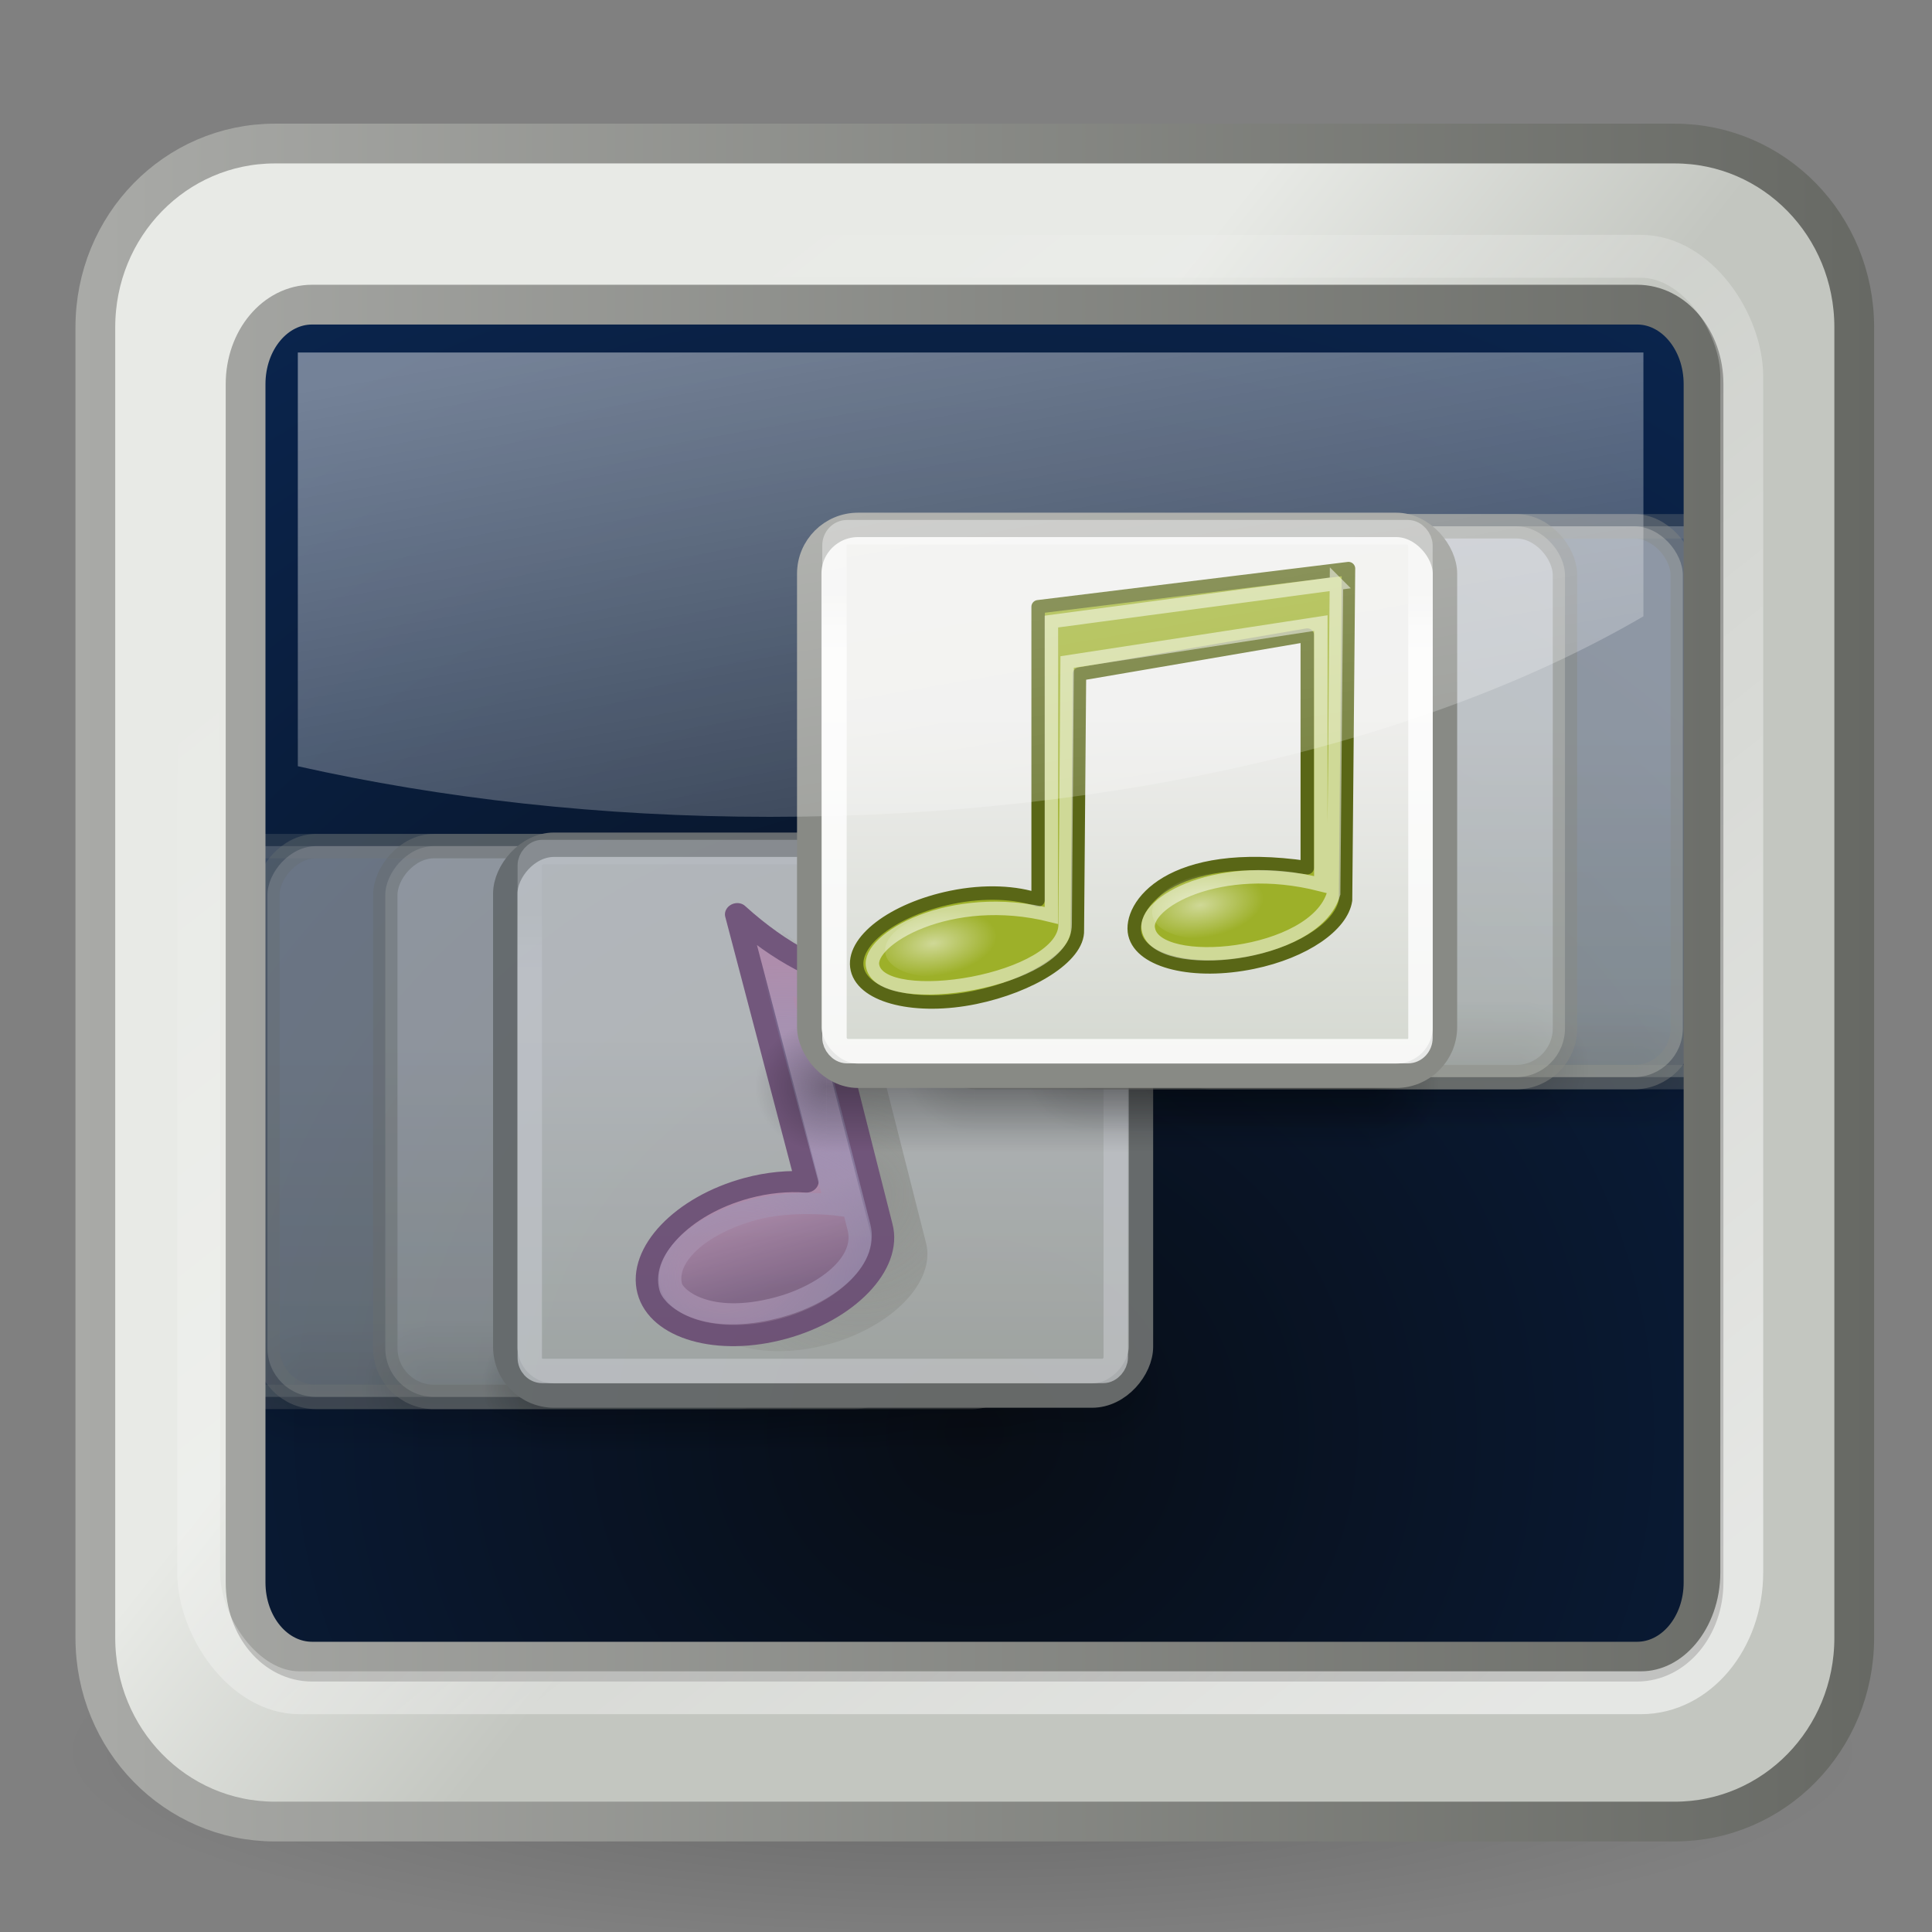 <?xml version="1.0" encoding="UTF-8" standalone="no"?>
<!-- Created with Inkscape (http://www.inkscape.org/) -->

<svg
   xmlns:dc="http://purl.org/dc/elements/1.1/"
   xmlns:cc="http://creativecommons.org/ns#"
   xmlns:rdf="http://www.w3.org/1999/02/22-rdf-syntax-ns#"
   xmlns:svg="http://www.w3.org/2000/svg"
   xmlns="http://www.w3.org/2000/svg"
   xmlns:xlink="http://www.w3.org/1999/xlink"
   xmlns:sodipodi="http://sodipodi.sourceforge.net/DTD/sodipodi-0.dtd"
   xmlns:inkscape="http://www.inkscape.org/namespaces/inkscape"
   inkscape:export-ydpi="93.75"
   inkscape:export-xdpi="93.75"
   inkscape:export-filename="/home/tsunami/Documentos/Desktop/Cinelerra/hvirtual/plugins/crossfade/picon.png"
   width="256"
   height="256"
   id="svg11300"
   sodipodi:version="0.32"
   inkscape:version="0.47pre4 r22446"
   sodipodi:docname="crossfade.svg"
   inkscape:output_extension="org.inkscape.output.svg.inkscape"
   version="1.0">
  <rect width="100%" height="100%" fill="#808080" stroke="none"/>
  <defs
     id="defs3">
    <inkscape:perspective
       sodipodi:type="inkscape:persp3d"
       inkscape:vp_x="0 : 128 : 1"
       inkscape:vp_y="0 : 1000 : 0"
       inkscape:vp_z="256 : 128 : 1"
       inkscape:persp3d-origin="128 : 85.333333 : 1"
       id="perspective284" />
    <linearGradient
       id="linearGradient47870">
      <stop
         id="stop47872"
         offset="0"
         style="stop-color:#000000;stop-opacity:0" />
      <stop
         id="stop47878"
         offset="0.5"
         style="stop-color:#000000;stop-opacity:1" />
      <stop
         id="stop47874"
         offset="1"
         style="stop-color:#000000;stop-opacity:0" />
    </linearGradient>
    <linearGradient
       id="linearGradient51765">
      <stop
         id="stop51767"
         offset="0"
         style="stop-color:#000000;stop-opacity:1" />
      <stop
         id="stop51769"
         offset="1"
         style="stop-color:#000000;stop-opacity:0" />
    </linearGradient>
    <linearGradient
       id="linearGradient2781">
      <stop
         id="stop2783"
         offset="0"
         style="stop-color:#d3d7cf;stop-opacity:1" />
      <stop
         id="stop2785"
         offset="1"
         style="stop-color:#eeeeec;stop-opacity:1" />
    </linearGradient>
    <linearGradient
       id="linearGradient3674">
      <stop
         id="stop3676"
         offset="0"
         style="stop-color:#3465a4;stop-opacity:1" />
      <stop
         id="stop3678"
         offset="1"
         style="stop-color:#729fcf;stop-opacity:1;" />
    </linearGradient>
    <linearGradient
       id="linearGradient3690">
      <stop
         id="stop3692"
         offset="0"
         style="stop-color:white;stop-opacity:1;" />
      <stop
         id="stop3694"
         offset="1"
         style="stop-color:white;stop-opacity:0.469" />
    </linearGradient>
    <linearGradient
       inkscape:collect="always"
       xlink:href="#linearGradient47870"
       id="linearGradient2282"
       gradientUnits="userSpaceOnUse"
       gradientTransform="matrix(0.979,0,0,0.715,-8.501,52.113)"
       x1="32.085"
       y1="-14.402"
       x2="32.085"
       y2="-5.563" />
    <radialGradient
       inkscape:collect="always"
       xlink:href="#linearGradient51765"
       id="radialGradient2284"
       gradientUnits="userSpaceOnUse"
       gradientTransform="matrix(1.958,-8.146468e-7,6.6614241e-7,1.457,-59.018,62.738)"
       cx="51.438"
       cy="-12.203"
       fx="51.438"
       fy="-12.203"
       r="2.172" />
    <radialGradient
       inkscape:collect="always"
       xlink:href="#linearGradient51765"
       id="radialGradient2286"
       gradientUnits="userSpaceOnUse"
       gradientTransform="matrix(-1.958,-9.2540676e-8,-1.2888861e-7,1.457,110.018,62.738)"
       cx="51.438"
       cy="-12.203"
       fx="51.438"
       fy="-12.203"
       r="2.172" />
    <linearGradient
       inkscape:collect="always"
       xlink:href="#linearGradient3674"
       id="linearGradient2292"
       gradientUnits="userSpaceOnUse"
       gradientTransform="matrix(1.245,0,0,1.271,-7.074,-5.302)"
       x1="23.069"
       y1="6.799"
       x2="23.069"
       y2="12.403" />
    <linearGradient
       inkscape:collect="always"
       xlink:href="#linearGradient2781"
       id="linearGradient2295"
       gradientUnits="userSpaceOnUse"
       gradientTransform="matrix(1.245,0,0,1.177,-7.074,-3.983)"
       x1="24.926"
       y1="40"
       x2="24.926"
       y2="19.539" />
    <linearGradient
       inkscape:collect="always"
       xlink:href="#linearGradient3690"
       id="linearGradient3387"
       gradientUnits="userSpaceOnUse"
       gradientTransform="matrix(0.776,0,0,0.742,-3.205,4.887)"
       x1="9.5"
       y1="16.264"
       x2="9.5"
       y2="13.409" />
    <linearGradient
       inkscape:collect="always"
       xlink:href="#linearGradient3674"
       id="linearGradient3390"
       gradientUnits="userSpaceOnUse"
       gradientTransform="matrix(0.766,0,0,0.782,-2.959,4.668)"
       x1="23.069"
       y1="6.799"
       x2="23.069"
       y2="12.403" />
    <linearGradient
       inkscape:collect="always"
       xlink:href="#linearGradient2781"
       id="linearGradient3393"
       gradientUnits="userSpaceOnUse"
       gradientTransform="matrix(0.766,0,0,0.725,-2.959,5.48)"
       x1="24.926"
       y1="40"
       x2="24.926"
       y2="19.539" />
    <linearGradient
       inkscape:collect="always"
       xlink:href="#linearGradient47870"
       id="linearGradient2302"
       gradientUnits="userSpaceOnUse"
       gradientTransform="matrix(0.979,0,0,0.715,-8.501,52.113)"
       x1="32.085"
       y1="-14.402"
       x2="32.085"
       y2="-5.563" />
    <radialGradient
       inkscape:collect="always"
       xlink:href="#linearGradient51765"
       id="radialGradient2304"
       gradientUnits="userSpaceOnUse"
       gradientTransform="matrix(1.958,-8.146468e-7,6.6614241e-7,1.457,-59.018,62.738)"
       cx="51.438"
       cy="-12.203"
       fx="51.438"
       fy="-12.203"
       r="2.172" />
    <radialGradient
       inkscape:collect="always"
       xlink:href="#linearGradient51765"
       id="radialGradient2306"
       gradientUnits="userSpaceOnUse"
       gradientTransform="matrix(-1.958,-9.2540676e-8,-1.2888861e-7,1.457,110.018,62.738)"
       cx="51.438"
       cy="-12.203"
       fx="51.438"
       fy="-12.203"
       r="2.172" />
    <linearGradient
       inkscape:collect="always"
       xlink:href="#linearGradient2781"
       id="linearGradient2308"
       gradientUnits="userSpaceOnUse"
       gradientTransform="matrix(0.79,0,0,0.74,-3.139,5.354)"
       x1="24.926"
       y1="40"
       x2="24.926"
       y2="19.539" />
    <linearGradient
       inkscape:collect="always"
       xlink:href="#linearGradient3674"
       id="linearGradient2310"
       gradientUnits="userSpaceOnUse"
       gradientTransform="matrix(0.79,0,0,0.799,-3.139,4.524)"
       x1="23.069"
       y1="6.799"
       x2="23.069"
       y2="12.403" />
    <linearGradient
       inkscape:collect="always"
       xlink:href="#linearGradient3690"
       id="linearGradient2312"
       gradientUnits="userSpaceOnUse"
       gradientTransform="matrix(0.8,0,0,0.76,-3.398,4.695)"
       x1="9.5"
       y1="16.264"
       x2="9.5"
       y2="13.409" />
    <linearGradient
       inkscape:collect="always"
       xlink:href="#linearGradient47870"
       id="linearGradient2314"
       gradientUnits="userSpaceOnUse"
       gradientTransform="matrix(0.979,0,0,0.715,-8.501,52.113)"
       x1="32.085"
       y1="-14.402"
       x2="32.085"
       y2="-5.563" />
    <radialGradient
       inkscape:collect="always"
       xlink:href="#linearGradient51765"
       id="radialGradient2316"
       gradientUnits="userSpaceOnUse"
       gradientTransform="matrix(1.958,-8.146468e-7,6.6614241e-7,1.457,-59.018,62.738)"
       cx="51.438"
       cy="-12.203"
       fx="51.438"
       fy="-12.203"
       r="2.172" />
    <radialGradient
       inkscape:collect="always"
       xlink:href="#linearGradient51765"
       id="radialGradient2318"
       gradientUnits="userSpaceOnUse"
       gradientTransform="matrix(-1.958,-9.2540676e-8,-1.2888861e-7,1.457,110.018,62.738)"
       cx="51.438"
       cy="-12.203"
       fx="51.438"
       fy="-12.203"
       r="2.172" />
    <linearGradient
       inkscape:collect="always"
       xlink:href="#linearGradient2781"
       id="linearGradient2320"
       gradientUnits="userSpaceOnUse"
       gradientTransform="matrix(0.79,0,0,0.74,-3.139,5.354)"
       x1="24.926"
       y1="40"
       x2="24.926"
       y2="19.539" />
    <linearGradient
       inkscape:collect="always"
       xlink:href="#linearGradient3674"
       id="linearGradient2322"
       gradientUnits="userSpaceOnUse"
       gradientTransform="matrix(0.79,0,0,0.799,-3.139,4.524)"
       x1="23.069"
       y1="6.799"
       x2="23.069"
       y2="12.403" />
    <linearGradient
       inkscape:collect="always"
       xlink:href="#linearGradient3690"
       id="linearGradient2324"
       gradientUnits="userSpaceOnUse"
       gradientTransform="matrix(0.8,0,0,0.76,-3.398,4.695)"
       x1="9.5"
       y1="16.264"
       x2="9.5"
       y2="13.409" />
    <linearGradient
       inkscape:collect="always"
       xlink:href="#linearGradient47870"
       id="linearGradient2326"
       gradientUnits="userSpaceOnUse"
       gradientTransform="matrix(0.979,0,0,0.715,-8.501,52.113)"
       x1="32.085"
       y1="-14.402"
       x2="32.085"
       y2="-5.563" />
    <radialGradient
       inkscape:collect="always"
       xlink:href="#linearGradient51765"
       id="radialGradient2328"
       gradientUnits="userSpaceOnUse"
       gradientTransform="matrix(1.958,-8.146468e-7,6.6614241e-7,1.457,-59.018,62.738)"
       cx="51.438"
       cy="-12.203"
       fx="51.438"
       fy="-12.203"
       r="2.172" />
    <radialGradient
       inkscape:collect="always"
       xlink:href="#linearGradient51765"
       id="radialGradient2330"
       gradientUnits="userSpaceOnUse"
       gradientTransform="matrix(-1.958,-9.2540676e-8,-1.2888861e-7,1.457,110.018,62.738)"
       cx="51.438"
       cy="-12.203"
       fx="51.438"
       fy="-12.203"
       r="2.172" />
    <linearGradient
       inkscape:collect="always"
       xlink:href="#linearGradient2781"
       id="linearGradient2332"
       gradientUnits="userSpaceOnUse"
       gradientTransform="matrix(0.79,0,0,0.74,-3.139,5.354)"
       x1="24.926"
       y1="40"
       x2="24.926"
       y2="19.539" />
    <linearGradient
       inkscape:collect="always"
       xlink:href="#linearGradient3674"
       id="linearGradient2334"
       gradientUnits="userSpaceOnUse"
       gradientTransform="matrix(0.79,0,0,0.799,-3.139,4.524)"
       x1="23.069"
       y1="6.799"
       x2="23.069"
       y2="12.403" />
    <linearGradient
       inkscape:collect="always"
       xlink:href="#linearGradient3690"
       id="linearGradient2336"
       gradientUnits="userSpaceOnUse"
       gradientTransform="matrix(0.8,0,0,0.76,-3.398,4.695)"
       x1="9.5"
       y1="16.264"
       x2="9.5"
       y2="13.409" />
    <linearGradient
       inkscape:collect="always"
       xlink:href="#linearGradient47870"
       id="linearGradient2338"
       gradientUnits="userSpaceOnUse"
       gradientTransform="matrix(0.979,0,0,0.715,-8.501,52.113)"
       x1="32.085"
       y1="-14.402"
       x2="32.085"
       y2="-5.563" />
    <radialGradient
       inkscape:collect="always"
       xlink:href="#linearGradient51765"
       id="radialGradient2340"
       gradientUnits="userSpaceOnUse"
       gradientTransform="matrix(1.958,-8.146468e-7,6.6614241e-7,1.457,-59.018,62.738)"
       cx="51.438"
       cy="-12.203"
       fx="51.438"
       fy="-12.203"
       r="2.172" />
    <radialGradient
       inkscape:collect="always"
       xlink:href="#linearGradient51765"
       id="radialGradient2342"
       gradientUnits="userSpaceOnUse"
       gradientTransform="matrix(-1.958,-9.2540676e-8,-1.2888861e-7,1.457,110.018,62.738)"
       cx="51.438"
       cy="-12.203"
       fx="51.438"
       fy="-12.203"
       r="2.172" />
    <linearGradient
       inkscape:collect="always"
       xlink:href="#linearGradient2781"
       id="linearGradient2344"
       gradientUnits="userSpaceOnUse"
       gradientTransform="matrix(0.79,0,0,0.74,-3.139,5.354)"
       x1="24.926"
       y1="40"
       x2="24.926"
       y2="19.539" />
    <linearGradient
       inkscape:collect="always"
       xlink:href="#linearGradient3674"
       id="linearGradient2346"
       gradientUnits="userSpaceOnUse"
       gradientTransform="matrix(0.79,0,0,0.799,-3.139,4.524)"
       x1="23.069"
       y1="6.799"
       x2="23.069"
       y2="12.403" />
    <linearGradient
       inkscape:collect="always"
       xlink:href="#linearGradient3690"
       id="linearGradient2348"
       gradientUnits="userSpaceOnUse"
       gradientTransform="matrix(0.8,0,0,0.76,-3.398,4.695)"
       x1="9.5"
       y1="16.264"
       x2="9.5"
       y2="13.409" />
    <linearGradient
       y2="35.744"
       x2="14"
       y1="21.062"
       x1="14"
       gradientTransform="matrix(1,0,0,1.071,-22.5,-3.855)"
       gradientUnits="userSpaceOnUse"
       id="linearGradient2124"
       xlink:href="#linearGradient2102"
       inkscape:collect="always" />
    <linearGradient
       gradientTransform="matrix(1,0,0,1.034,1.5,-0.627)"
       gradientUnits="userSpaceOnUse"
       y2="32.875"
       x2="14"
       y1="21.062"
       x1="14"
       id="linearGradient2108"
       xlink:href="#linearGradient2102"
       inkscape:collect="always" />
    <radialGradient
       r="8.902"
       fy="15.756"
       fx="29.158"
       cy="15.721"
       cx="29.288"
       gradientUnits="userSpaceOnUse"
       id="radialGradient1362"
       xlink:href="#linearGradient3290"
       inkscape:collect="always" />
    <linearGradient
       id="linearGradient4565"
       inkscape:collect="always">
      <stop
         id="stop4567"
         offset="0"
         style="stop-color:#000000;stop-opacity:1;" />
      <stop
         id="stop4569"
         offset="1"
         style="stop-color:#000000;stop-opacity:0;" />
    </linearGradient>
    <linearGradient
       id="linearGradient3068">
      <stop
         id="stop3070"
         offset="0"
         style="stop-color:#cccccc;stop-opacity:1;" />
      <stop
         style="stop-color:#ffffff;stop-opacity:1;"
         offset="0.346"
         id="stop3076" />
      <stop
         id="stop3078"
         offset="0.725"
         style="stop-color:#ffffff;stop-opacity:1;" />
      <stop
         id="stop3072"
         offset="1"
         style="stop-color:#cecece;stop-opacity:1;" />
    </linearGradient>
    <linearGradient
       id="linearGradient3290">
      <stop
         id="stop3292"
         offset="0"
         style="stop-color:#fffcde;stop-opacity:1;" />
      <stop
         style="stop-color:#f6e76a;stop-opacity:1;"
         offset="0.645"
         id="stop3294" />
      <stop
         id="stop3296"
         offset="1"
         style="stop-color:#ffb738;stop-opacity:1;" />
    </linearGradient>
    <linearGradient
       id="linearGradient2102">
      <stop
         id="stop2104"
         offset="0"
         style="stop-color:#000000;stop-opacity:1;" />
      <stop
         id="stop2106"
         offset="1"
         style="stop-color:#000000;stop-opacity:0;" />
    </linearGradient>
    <linearGradient
       inkscape:collect="always"
       xlink:href="#linearGradient2102"
       id="linearGradient2443"
       gradientUnits="userSpaceOnUse"
       gradientTransform="matrix(0.242,0,0,0.281,16.445,6.703)"
       x1="14"
       y1="21.062"
       x2="14.5"
       y2="33.431" />
    <linearGradient
       inkscape:collect="always"
       xlink:href="#linearGradient2102"
       id="linearGradient2446"
       gradientUnits="userSpaceOnUse"
       gradientTransform="matrix(0.242,0,0,0.283,12.575,6.624)"
       x1="14"
       y1="21.062"
       x2="13.5"
       y2="33.427" />
    <linearGradient
       inkscape:collect="always"
       xlink:href="#linearGradient2102"
       id="linearGradient2449"
       gradientUnits="userSpaceOnUse"
       gradientTransform="matrix(0.242,0,0,0.34,14.51,5.457)"
       x1="14"
       y1="21.062"
       x2="14"
       y2="34.306" />
    <linearGradient
       inkscape:collect="always"
       xlink:href="#linearGradient3068"
       id="linearGradient2452"
       gradientUnits="userSpaceOnUse"
       gradientTransform="matrix(0.254,0,0,0.242,11.663,7.384)"
       x1="9.789"
       y1="29.629"
       x2="38.391"
       y2="29.629" />
    <linearGradient
       gradientTransform="matrix(0.781,0,0,0.781,9.9,9.256)"
       gradientUnits="userSpaceOnUse"
       y2="16.5"
       x2="46.625"
       y1="33.375"
       x1="39.125"
       id="linearGradient2574"
       xlink:href="#linearGradient2283"
       inkscape:collect="always" />
    <linearGradient
       gradientTransform="matrix(1.049,0,0,1,-5.222,0)"
       gradientUnits="userSpaceOnUse"
       y2="29.629"
       x2="38.391"
       y1="29.629"
       x1="9.789"
       id="linearGradient2572"
       xlink:href="#linearGradient3068"
       inkscape:collect="always" />
    <linearGradient
       y2="33.431"
       x2="14.5"
       y1="21.062"
       x1="14"
       gradientTransform="matrix(1,0,0,1.16,14.546,-2.815)"
       gradientUnits="userSpaceOnUse"
       id="linearGradient2570"
       xlink:href="#linearGradient2102"
       inkscape:collect="always" />
    <linearGradient
       y2="33.427"
       x2="13.5"
       y1="21.062"
       x1="14"
       gradientTransform="matrix(1,0,0,1.172,-1.455,-3.141)"
       gradientUnits="userSpaceOnUse"
       id="linearGradient2568"
       xlink:href="#linearGradient2102"
       inkscape:collect="always" />
    <linearGradient
       gradientTransform="matrix(1,0,0,1.405,6.545,-7.966)"
       y2="34.306"
       x2="14"
       y1="21.062"
       x1="14"
       gradientUnits="userSpaceOnUse"
       id="linearGradient2566"
       xlink:href="#linearGradient2102"
       inkscape:collect="always" />
    <radialGradient
       r="19.714"
       fy="38.571"
       fx="24.714"
       cy="38.571"
       cx="24.714"
       gradientTransform="matrix(1,0,0,0.333,0,25.714)"
       gradientUnits="userSpaceOnUse"
       id="radialGradient2564"
       xlink:href="#linearGradient4565"
       inkscape:collect="always" />
    <linearGradient
       id="linearGradient2548">
      <stop
         id="stop2550"
         offset="0"
         style="stop-color:#cccccc;stop-opacity:1;" />
      <stop
         style="stop-color:#ffffff;stop-opacity:1;"
         offset="0.346"
         id="stop2552" />
      <stop
         id="stop2554"
         offset="0.725"
         style="stop-color:#ffffff;stop-opacity:1;" />
      <stop
         id="stop2556"
         offset="1"
         style="stop-color:#cecece;stop-opacity:1;" />
    </linearGradient>
    <linearGradient
       id="linearGradient2542">
      <stop
         id="stop2544"
         offset="0"
         style="stop-color:#000000;stop-opacity:1;" />
      <stop
         id="stop2546"
         offset="1"
         style="stop-color:#000000;stop-opacity:0;" />
    </linearGradient>
    <linearGradient
       id="linearGradient2283">
      <stop
         id="stop2285"
         offset="0"
         style="stop-color:#730000;stop-opacity:1;" />
      <stop
         id="stop2287"
         offset="1"
         style="stop-color:#ff0202;stop-opacity:1;" />
    </linearGradient>
    <linearGradient
       id="linearGradient2291">
      <stop
         id="stop2293"
         offset="0"
         style="stop-color:#ffa107;stop-opacity:1;" />
      <stop
         id="stop2295"
         offset="1"
         style="stop-color:#cc0000;stop-opacity:1;" />
    </linearGradient>
    <linearGradient
       id="linearGradient2311">
      <stop
         id="stop2313"
         offset="0"
         style="stop-color:#ffd93c;stop-opacity:1;" />
      <stop
         id="stop2315"
         offset="1"
         style="stop-color:#ffffff;stop-opacity:0;" />
    </linearGradient>
    <linearGradient
       id="linearGradient2337">
      <stop
         id="stop2339"
         offset="0"
         style="stop-color:#cc0000;stop-opacity:1;" />
      <stop
         style="stop-color:#c84a00;stop-opacity:1;"
         offset="0.276"
         id="stop2345" />
      <stop
         id="stop2341"
         offset="1"
         style="stop-color:#be0000;stop-opacity:1;" />
    </linearGradient>
    <linearGradient
       inkscape:collect="always"
       xlink:href="#linearGradient2102"
       id="linearGradient2626"
       gradientUnits="userSpaceOnUse"
       gradientTransform="matrix(0.251,0,0,0.295,23.285,-0.715)"
       x1="14"
       y1="21.062"
       x2="13.5"
       y2="33.427" />
    <linearGradient
       id="linearGradient2315"
       inkscape:collect="always">
      <stop
         id="stop2317"
         offset="0"
         style="stop-color:#ffffff;stop-opacity:1;" />
      <stop
         id="stop2319"
         offset="1"
         style="stop-color:#ffffff;stop-opacity:0;" />
    </linearGradient>
    <radialGradient
       r="8.456"
       fy="32.579"
       fx="-8.484"
       cy="32.579"
       cx="-8.484"
       gradientTransform="matrix(1.51,-0.412,0.408,1.551,29.109,-25.409)"
       gradientUnits="userSpaceOnUse"
       id="radialGradient5514"
       xlink:href="#linearGradient4616"
       inkscape:collect="always" />
    <linearGradient
       y2="23.576"
       x2="31.774"
       y1="29.61"
       x1="21.324"
       gradientTransform="matrix(1,5.2774e-8,0,1.023,-2.023,-1.082)"
       gradientUnits="userSpaceOnUse"
       id="linearGradient5505"
       xlink:href="#linearGradient4833"
       inkscape:collect="always" />
    <radialGradient
       r="6.761"
       fy="35.084"
       fx="-13.099"
       cy="35.084"
       cx="-13.099"
       gradientTransform="matrix(2.61,0,0,2.215,21.091,-41.135)"
       gradientUnits="userSpaceOnUse"
       id="radialGradient5503"
       xlink:href="#linearGradient5348"
       inkscape:collect="always" />
    <linearGradient
       y2="33.621"
       x2="-10.546"
       y1="38.227"
       x1="-10.546"
       gradientUnits="userSpaceOnUse"
       id="linearGradient5501"
       xlink:href="#linearGradient5354"
       inkscape:collect="always" />
    <radialGradient
       r="8.456"
       fy="32.579"
       fx="-8.484"
       cy="32.579"
       cx="-8.484"
       gradientTransform="matrix(1.51,-0.414,0.408,1.559,30.032,-25.515)"
       gradientUnits="userSpaceOnUse"
       id="radialGradient5499"
       xlink:href="#linearGradient4616"
       inkscape:collect="always" />
    <linearGradient
       y2="14.702"
       x2="25.25"
       y1="17.281"
       x1="25.25"
       gradientUnits="userSpaceOnUse"
       id="linearGradient5497"
       xlink:href="#linearGradient4572"
       inkscape:collect="always" />
    <linearGradient
       y2="4.901"
       x2="25.244"
       y1="41.257"
       x1="25.244"
       gradientTransform="matrix(0.967,-0.265,0.227,0.868,-2.196,5.774)"
       gradientUnits="userSpaceOnUse"
       id="linearGradient5495"
       xlink:href="#linearGradient5456"
       inkscape:collect="always" />
    <linearGradient
       y2="14.201"
       x2="20.762"
       y1="43.557"
       x1="20.762"
       gradientTransform="matrix(0.967,-0.264,0.227,0.864,-3.122,7.208)"
       gradientUnits="userSpaceOnUse"
       id="linearGradient5493"
       xlink:href="#linearGradient5462"
       inkscape:collect="always" />
    <linearGradient
       y2="33.621"
       x2="-10.546"
       y1="38.227"
       x1="-10.546"
       gradientUnits="userSpaceOnUse"
       id="linearGradient5482"
       xlink:href="#linearGradient5354"
       inkscape:collect="always" />
    <radialGradient
       r="8.456"
       fy="32.579"
       fx="-8.484"
       cy="32.579"
       cx="-8.484"
       gradientTransform="matrix(1.51,-0.414,0.408,1.559,30.032,-25.515)"
       gradientUnits="userSpaceOnUse"
       id="radialGradient5480"
       xlink:href="#linearGradient4616"
       inkscape:collect="always" />
    <linearGradient
       y2="23.576"
       x2="31.774"
       y1="29.61"
       x1="21.324"
       gradientTransform="matrix(1,5.2774e-8,0,1.023,-2.023,-1.082)"
       gradientUnits="userSpaceOnUse"
       id="linearGradient5437"
       xlink:href="#linearGradient4833"
       inkscape:collect="always" />
    <radialGradient
       r="6.761"
       fy="35.084"
       fx="-13.099"
       cy="35.084"
       cx="-13.099"
       gradientTransform="matrix(2.61,0,0,2.215,21.091,-41.135)"
       gradientUnits="userSpaceOnUse"
       id="radialGradient5435"
       xlink:href="#linearGradient5348"
       inkscape:collect="always" />
    <linearGradient
       y2="33.621"
       x2="-10.546"
       y1="38.227"
       x1="-10.546"
       gradientUnits="userSpaceOnUse"
       id="linearGradient5433"
       xlink:href="#linearGradient5354"
       inkscape:collect="always" />
    <radialGradient
       r="8.456"
       fy="32.579"
       fx="-8.484"
       cy="32.579"
       cx="-8.484"
       gradientTransform="matrix(1.51,-0.414,0.408,1.559,30.032,-25.515)"
       gradientUnits="userSpaceOnUse"
       id="radialGradient5431"
       xlink:href="#linearGradient4616"
       inkscape:collect="always" />
    <linearGradient
       y2="14.702"
       x2="25.25"
       y1="17.281"
       x1="25.25"
       gradientUnits="userSpaceOnUse"
       id="linearGradient5429"
       xlink:href="#linearGradient4572"
       inkscape:collect="always" />
    <linearGradient
       y2="4.901"
       x2="25.244"
       y1="41.257"
       x1="25.244"
       gradientTransform="matrix(0.967,-0.265,0.227,0.868,-2.196,5.774)"
       gradientUnits="userSpaceOnUse"
       id="linearGradient5427"
       xlink:href="#linearGradient5456"
       inkscape:collect="always" />
    <linearGradient
       y2="14.201"
       x2="20.762"
       y1="43.557"
       x1="20.762"
       gradientTransform="matrix(0.967,-0.265,0.227,0.868,-2.196,5.774)"
       gradientUnits="userSpaceOnUse"
       id="linearGradient5425"
       xlink:href="#linearGradient5462"
       inkscape:collect="always" />
    <radialGradient
       gradientUnits="userSpaceOnUse"
       gradientTransform="matrix(2.632,0,0,1.882,-26.859,-17.984)"
       r="11.282"
       fy="21.022"
       fx="15.247"
       cy="21.022"
       cx="15.247"
       id="radialGradient5321"
       xlink:href="#linearGradient5287"
       inkscape:collect="always" />
    <linearGradient
       y2="23.576"
       x2="31.774"
       y1="29.61"
       x1="21.324"
       gradientTransform="matrix(1,5.2774e-8,0,1.023,-2.023,-1.082)"
       gradientUnits="userSpaceOnUse"
       id="linearGradient5319"
       xlink:href="#linearGradient4833"
       inkscape:collect="always" />
    <radialGradient
       r="6.761"
       fy="35.084"
       fx="-13.099"
       cy="35.084"
       cx="-13.099"
       gradientTransform="matrix(2.61,0,0,2.215,21.091,-41.135)"
       gradientUnits="userSpaceOnUse"
       id="radialGradient5317"
       xlink:href="#linearGradient5348"
       inkscape:collect="always" />
    <linearGradient
       y2="33.621"
       x2="-10.546"
       y1="38.227"
       x1="-10.546"
       gradientUnits="userSpaceOnUse"
       id="linearGradient5315"
       xlink:href="#linearGradient5354"
       inkscape:collect="always" />
    <radialGradient
       r="8.456"
       fy="32.579"
       fx="-8.484"
       cy="32.579"
       cx="-8.484"
       gradientTransform="matrix(1.51,-0.414,0.408,1.559,30.032,-25.515)"
       gradientUnits="userSpaceOnUse"
       id="radialGradient5313"
       xlink:href="#linearGradient4616"
       inkscape:collect="always" />
    <linearGradient
       y2="14.702"
       x2="25.25"
       y1="17.281"
       x1="25.25"
       gradientUnits="userSpaceOnUse"
       id="linearGradient5311"
       xlink:href="#linearGradient4572"
       inkscape:collect="always" />
    <linearGradient
       y2="4.901"
       x2="25.244"
       y1="41.257"
       x1="25.244"
       gradientTransform="matrix(0.967,-0.265,0.227,0.868,-2.196,5.774)"
       gradientUnits="userSpaceOnUse"
       id="linearGradient5309"
       xlink:href="#linearGradient4521"
       inkscape:collect="always" />
    <linearGradient
       y2="14.201"
       x2="20.762"
       y1="43.557"
       x1="20.762"
       gradientTransform="matrix(0.967,-0.265,0.227,0.868,-2.196,5.774)"
       gradientUnits="userSpaceOnUse"
       id="linearGradient5307"
       xlink:href="#linearGradient5329"
       inkscape:collect="always" />
    <linearGradient
       y2="14.201"
       x2="20.762"
       y1="43.557"
       x1="20.762"
       gradientTransform="matrix(1.001,0,0,0.894,-3.077,0.899)"
       gradientUnits="userSpaceOnUse"
       id="linearGradient5176"
       xlink:href="#linearGradient4549"
       inkscape:collect="always" />
    <linearGradient
       y2="4.901"
       x2="25.244"
       y1="41.257"
       x1="25.244"
       gradientTransform="matrix(1.001,0,0,0.894,-3.077,0.899)"
       gradientUnits="userSpaceOnUse"
       id="linearGradient5173"
       xlink:href="#linearGradient5468"
       inkscape:collect="always" />
    <linearGradient
       y2="23.576"
       x2="31.774"
       y1="29.61"
       x1="21.324"
       gradientTransform="matrix(0.966,0.263,-0.259,0.983,-1.176,-14.607)"
       gradientUnits="userSpaceOnUse"
       id="linearGradient5161"
       xlink:href="#linearGradient4833"
       inkscape:collect="always" />
    <radialGradient
       r="6.761"
       fy="35.084"
       fx="-13.099"
       cy="35.084"
       cx="-13.099"
       gradientTransform="matrix(2.61,0,0,2.215,21.091,-41.135)"
       gradientUnits="userSpaceOnUse"
       id="radialGradient5123"
       xlink:href="#linearGradient5360"
       inkscape:collect="always" />
    <linearGradient
       y2="33.621"
       x2="-10.546"
       y1="38.227"
       x1="-10.546"
       gradientUnits="userSpaceOnUse"
       id="linearGradient5121"
       xlink:href="#linearGradient5366"
       inkscape:collect="always" />
    <radialGradient
       r="15.026"
       fy="45.879"
       fx="26.87"
       cy="45.879"
       cx="26.87"
       gradientTransform="matrix(1.166,0,0,0.136,-4.471,39.652)"
       gradientUnits="userSpaceOnUse"
       id="radialGradient5111"
       xlink:href="#linearGradient4823"
       inkscape:collect="always" />
    <linearGradient
       id="linearGradient4521"
       inkscape:collect="always">
      <stop
         id="stop4523"
         offset="0"
         style="stop-color:#d3d7cf;stop-opacity:1" />
      <stop
         id="stop4525"
         offset="1"
         style="stop-color:white;stop-opacity:0;" />
    </linearGradient>
    <linearGradient
       inkscape:collect="always"
       id="linearGradient4549">
      <stop
         style="stop-color:#d3d7cf;stop-opacity:1"
         offset="0"
         id="stop4551" />
      <stop
         style="stop-color:#d3d7cf;stop-opacity:1"
         offset="1"
         id="stop4553" />
    </linearGradient>
    <linearGradient
       id="linearGradient4572"
       inkscape:collect="always">
      <stop
         id="stop4574"
         offset="0"
         style="stop-color:#d3d7cf;stop-opacity:1;" />
      <stop
         id="stop4576"
         offset="1"
         style="stop-color:#d3d7cf;stop-opacity:0;" />
    </linearGradient>
    <linearGradient
       id="linearGradient4616"
       inkscape:collect="always">
      <stop
         id="stop4618"
         offset="0"
         style="stop-color:#888a85;stop-opacity:1;" />
      <stop
         id="stop4620"
         offset="1"
         style="stop-color:#888a85;stop-opacity:0;" />
    </linearGradient>
    <linearGradient
       id="linearGradient4823"
       inkscape:collect="always">
      <stop
         id="stop4825"
         offset="0"
         style="stop-color:#888a85;stop-opacity:1" />
      <stop
         id="stop4827"
         offset="1"
         style="stop-color:#babdb6;stop-opacity:0;" />
    </linearGradient>
    <linearGradient
       id="linearGradient4833"
       inkscape:collect="always">
      <stop
         id="stop4835"
         offset="0"
         style="stop-color:#eeeeec;stop-opacity:0.417" />
      <stop
         id="stop4837"
         offset="1"
         style="stop-color:#eeeeec;stop-opacity:0;" />
    </linearGradient>
    <linearGradient
       id="linearGradient5287"
       inkscape:collect="always">
      <stop
         id="stop5289"
         offset="0"
         style="stop-color:#888a85;stop-opacity:1;" />
      <stop
         id="stop5291"
         offset="1"
         style="stop-color:#888a85;stop-opacity:0;" />
    </linearGradient>
    <linearGradient
       id="linearGradient5329"
       inkscape:collect="always">
      <stop
         id="stop5331"
         offset="0"
         style="stop-color:#babdb6;stop-opacity:1" />
      <stop
         id="stop5333"
         offset="1"
         style="stop-color:#eeeeec;stop-opacity:1" />
    </linearGradient>
    <linearGradient
       inkscape:collect="always"
       id="linearGradient5348">
      <stop
         style="stop-color:#ad7fa8;stop-opacity:1"
         offset="0"
         id="stop5350" />
      <stop
         style="stop-color:#729fcf;stop-opacity:0;"
         offset="1"
         id="stop5352" />
    </linearGradient>
    <linearGradient
       inkscape:collect="always"
       id="linearGradient5354">
      <stop
         style="stop-color:#75507b;stop-opacity:1"
         offset="0"
         id="stop5356" />
      <stop
         style="stop-color:#ad7fa8;stop-opacity:1"
         offset="1"
         id="stop5358" />
    </linearGradient>
    <linearGradient
       inkscape:collect="always"
       id="linearGradient5360">
      <stop
         style="stop-color:#ad7fa8;stop-opacity:1"
         offset="0"
         id="stop5362" />
      <stop
         style="stop-color:#729fcf;stop-opacity:0;"
         offset="1"
         id="stop5364" />
    </linearGradient>
    <linearGradient
       inkscape:collect="always"
       id="linearGradient5366">
      <stop
         style="stop-color:#75507b;stop-opacity:1"
         offset="0"
         id="stop5368" />
      <stop
         style="stop-color:#ad7fa8;stop-opacity:1"
         offset="1"
         id="stop5370" />
    </linearGradient>
    <linearGradient
       inkscape:collect="always"
       id="linearGradient5456">
      <stop
         style="stop-color:white;stop-opacity:1"
         offset="0"
         id="stop5458" />
      <stop
         style="stop-color:white;stop-opacity:0;"
         offset="1"
         id="stop5460" />
    </linearGradient>
    <linearGradient
       inkscape:collect="always"
       id="linearGradient5462">
      <stop
         style="stop-color:#d3d7cf;stop-opacity:1"
         offset="0"
         id="stop5464" />
      <stop
         style="stop-color:#eeeeec;stop-opacity:1"
         offset="1"
         id="stop5466" />
    </linearGradient>
    <linearGradient
       inkscape:collect="always"
       id="linearGradient5468">
      <stop
         style="stop-color:white;stop-opacity:1"
         offset="0"
         id="stop5470" />
      <stop
         style="stop-color:white;stop-opacity:0;"
         offset="1"
         id="stop5472" />
    </linearGradient>
    <linearGradient
       inkscape:collect="always"
       xlink:href="#linearGradient2781"
       id="linearGradient3088"
       gradientUnits="userSpaceOnUse"
       gradientTransform="matrix(0.533,0,0,0.5,-23.347,15.722)"
       x1="24.926"
       y1="40"
       x2="24.926"
       y2="19.539" />
    <linearGradient
       inkscape:collect="always"
       xlink:href="#linearGradient2781"
       id="linearGradient3096"
       gradientUnits="userSpaceOnUse"
       gradientTransform="matrix(0.533,0,0,0.5,-26.548,15.722)"
       x1="24.926"
       y1="40"
       x2="24.926"
       y2="19.539" />
    <linearGradient
       inkscape:collect="always"
       xlink:href="#linearGradient2781"
       id="linearGradient3104"
       gradientUnits="userSpaceOnUse"
       gradientTransform="matrix(0.533,0,0,0.5,-29.809,15.722)"
       x1="24.926"
       y1="40"
       x2="24.926"
       y2="19.539" />
    <linearGradient
       inkscape:collect="always"
       xlink:href="#linearGradient47870"
       id="linearGradient3106"
       gradientUnits="userSpaceOnUse"
       gradientTransform="matrix(0.979,0,0,0.715,-8.501,52.113)"
       x1="32.085"
       y1="-14.402"
       x2="32.085"
       y2="-5.563" />
    <radialGradient
       inkscape:collect="always"
       xlink:href="#linearGradient51765"
       id="radialGradient3108"
       gradientUnits="userSpaceOnUse"
       gradientTransform="matrix(1.958,-8.146468e-7,6.6614241e-7,1.457,-59.018,62.738)"
       cx="51.438"
       cy="-12.203"
       fx="51.438"
       fy="-12.203"
       r="2.172" />
    <radialGradient
       inkscape:collect="always"
       xlink:href="#linearGradient51765"
       id="radialGradient3110"
       gradientUnits="userSpaceOnUse"
       gradientTransform="matrix(-1.958,-9.2540676e-8,-1.2888861e-7,1.457,110.018,62.738)"
       cx="51.438"
       cy="-12.203"
       fx="51.438"
       fy="-12.203"
       r="2.172" />
    <linearGradient
       inkscape:collect="always"
       xlink:href="#linearGradient2781"
       id="linearGradient3112"
       gradientUnits="userSpaceOnUse"
       gradientTransform="matrix(0.533,0,0,0.5,-33.128,15.684)"
       x1="24.926"
       y1="40"
       x2="24.926"
       y2="19.539" />
    <linearGradient
       inkscape:collect="always"
       xlink:href="#linearGradient3690"
       id="linearGradient3114"
       gradientUnits="userSpaceOnUse"
       gradientTransform="matrix(0.54,0,0,0.513,-33.303,15.239)"
       x1="9.5"
       y1="16.264"
       x2="9.5"
       y2="13.409" />
    <inkscape:perspective
       sodipodi:type="inkscape:persp3d"
       inkscape:vp_x="0 : 0.5 : 1"
       inkscape:vp_y="0 : 1000 : 0"
       inkscape:vp_z="1 : 0.5 : 1"
       inkscape:persp3d-origin="0.5 : 0.33333333 : 1"
       id="perspective2983" />
    <linearGradient
       gradientUnits="userSpaceOnUse"
       y2="187.726"
       x2="184.141"
       y1="76.307"
       x1="69.607"
       id="linearGradient3217"
       xlink:href="#linearGradient2222"
       inkscape:collect="always" />
    <linearGradient
       y2="22.062"
       x2="34.25"
       y1="6.875"
       x1="27.812"
       gradientTransform="matrix(-1,0,0,1,49.533,19.156)"
       gradientUnits="userSpaceOnUse"
       id="linearGradient2389"
       xlink:href="#linearGradient2895"
       inkscape:collect="always" />
    <linearGradient
       y2="22.062"
       x2="34.25"
       y1="6.875"
       x1="27.812"
       gradientTransform="translate(1.689,19.125)"
       gradientUnits="userSpaceOnUse"
       id="linearGradient2387"
       xlink:href="#linearGradient2895"
       inkscape:collect="always" />
    <radialGradient
       r="21.022"
       fy="56.093"
       fx="27.188"
       cy="56.093"
       cx="27.188"
       gradientTransform="matrix(1,0,0,0.956,0,2.048)"
       gradientUnits="userSpaceOnUse"
       id="radialGradient2385"
       xlink:href="#linearGradient3824"
       inkscape:collect="always" />
    <linearGradient
       id="linearGradient3824">
      <stop
         id="stop3826"
         offset="0"
         style="stop-color:#f89c9c;stop-opacity:1;" />
      <stop
         id="stop3828"
         offset="1"
         style="stop-color:#d80000;stop-opacity:1;" />
    </linearGradient>
    <radialGradient
       inkscape:collect="always"
       xlink:href="#linearGradient5060"
       id="radialGradient6719"
       gradientUnits="userSpaceOnUse"
       gradientTransform="matrix(-2.774,0,0,1.97,112.762,-872.885)"
       cx="605.714"
       cy="486.648"
       fx="605.714"
       fy="486.648"
       r="117.143" />
    <radialGradient
       inkscape:collect="always"
       xlink:href="#linearGradient5060"
       id="radialGradient6717"
       gradientUnits="userSpaceOnUse"
       gradientTransform="matrix(2.774,0,0,1.97,-1891.633,-872.885)"
       cx="605.714"
       cy="486.648"
       fx="605.714"
       fy="486.648"
       r="117.143" />
    <linearGradient
       id="linearGradient2302-0">
      <stop
         style="stop-color:black;stop-opacity:0;"
         offset="0"
         id="stop2304" />
      <stop
         id="stop2306"
         offset="0.5"
         style="stop-color:black;stop-opacity:1;" />
      <stop
         style="stop-color:black;stop-opacity:0;"
         offset="1"
         id="stop2308" />
    </linearGradient>
    <linearGradient
       inkscape:collect="always"
       xlink:href="#linearGradient5048"
       id="linearGradient6715"
       gradientUnits="userSpaceOnUse"
       gradientTransform="matrix(2.774,0,0,1.97,-1892.179,-872.885)"
       x1="302.857"
       y1="366.648"
       x2="302.857"
       y2="609.505" />
    <linearGradient
       id="linearGradient2933">
      <stop
         style="stop-color:#9cbcde;stop-opacity:1"
         offset="0"
         id="stop2935" />
      <stop
         style="stop-color:#204a87"
         offset="1"
         id="stop2937" />
    </linearGradient>
    <radialGradient
       inkscape:collect="always"
       xlink:href="#linearGradient2933"
       id="radialGradient2939"
       cx="25.458"
       cy="35.596"
       fx="25.458"
       fy="35.596"
       r="20.531"
       gradientUnits="userSpaceOnUse"
       gradientTransform="matrix(2.128,0,0,2.128,86.731,-82.418)" />
    <linearGradient
       id="linearGradient1442">
      <stop
         id="stop1444"
         offset="0"
         style="stop-color:#73d216" />
      <stop
         id="stop1446"
         offset="1"
         style="stop-color:#4e9a06" />
    </linearGradient>
    <linearGradient
       id="linearGradient8662"
       inkscape:collect="always">
      <stop
         id="stop8664"
         offset="0"
         style="stop-color:#000000;stop-opacity:1;" />
      <stop
         id="stop8666"
         offset="1"
         style="stop-color:#000000;stop-opacity:0;" />
    </linearGradient>
    <linearGradient
       id="linearGradient2887"
       inkscape:collect="always">
      <stop
         id="stop2889"
         offset="0"
         style="stop-color:white;stop-opacity:1;" />
      <stop
         id="stop2891"
         offset="1"
         style="stop-color:white;stop-opacity:0;" />
    </linearGradient>
    <linearGradient
       id="linearGradient2895"
       inkscape:collect="always">
      <stop
         id="stop2897"
         offset="0"
         style="stop-color:white;stop-opacity:1;" />
      <stop
         id="stop2899"
         offset="1"
         style="stop-color:white;stop-opacity:0;" />
    </linearGradient>
    <radialGradient
       inkscape:collect="always"
       xlink:href="#linearGradient8662"
       id="radialGradient3795"
       gradientUnits="userSpaceOnUse"
       gradientTransform="matrix(1,0,0,0.537,0,16.873)"
       cx="24.837"
       cy="36.421"
       fx="24.837"
       fy="36.421"
       r="15.645" />
    <radialGradient
       inkscape:collect="always"
       xlink:href="#linearGradient1442"
       id="radialGradient3811"
       gradientUnits="userSpaceOnUse"
       gradientTransform="matrix(1,0,0,0.728,-67.061,69.204)"
       cx="23.625"
       cy="34.756"
       fx="23.625"
       fy="34.756"
       r="21.125" />
    <radialGradient
       inkscape:collect="always"
       xlink:href="#linearGradient3824"
       id="radialGradient3840"
       gradientUnits="userSpaceOnUse"
       gradientTransform="matrix(1,0,0,0.956,0,2.048)"
       cx="27.188"
       cy="56.093"
       fx="27.188"
       fy="56.093"
       r="21.022" />
    <linearGradient
       inkscape:collect="always"
       xlink:href="#linearGradient2895"
       id="linearGradient3842"
       gradientUnits="userSpaceOnUse"
       gradientTransform="translate(1.689,19.125)"
       x1="27.812"
       y1="6.875"
       x2="34.25"
       y2="22.062" />
    <linearGradient
       inkscape:collect="always"
       xlink:href="#linearGradient2895"
       id="linearGradient3844"
       gradientUnits="userSpaceOnUse"
       gradientTransform="matrix(-1,0,0,1,49.533,19.156)"
       x1="27.812"
       y1="6.875"
       x2="34.25"
       y2="22.062" />
    <radialGradient
       inkscape:collect="always"
       xlink:href="#linearGradient8662"
       id="radialGradient3846"
       gradientUnits="userSpaceOnUse"
       gradientTransform="matrix(1,0,0,0.537,0,16.873)"
       cx="24.837"
       cy="36.421"
       fx="24.837"
       fy="36.421"
       r="15.645" />
    <radialGradient
       inkscape:collect="always"
       xlink:href="#linearGradient1442"
       id="radialGradient3848"
       gradientUnits="userSpaceOnUse"
       gradientTransform="matrix(1,0,0,0.728,0,5.954)"
       cx="23.625"
       cy="34.756"
       fx="23.625"
       fy="34.756"
       r="21.125" />
    <linearGradient
       inkscape:collect="always"
       xlink:href="#linearGradient2895"
       id="linearGradient3850"
       gradientUnits="userSpaceOnUse"
       x1="25.625"
       y1="2.906"
       x2="34.062"
       y2="21.469" />
    <linearGradient
       inkscape:collect="always"
       xlink:href="#linearGradient2887"
       id="linearGradient3852"
       gradientUnits="userSpaceOnUse"
       x1="6.375"
       y1="18.688"
       x2="15.375"
       y2="18.688" />
    <radialGradient
       gradientUnits="userSpaceOnUse"
       gradientTransform="matrix(1,0,0,0.305,0,29.375)"
       r="17.577"
       fy="42.242"
       fx="24.042"
       cy="42.242"
       cx="24.042"
       id="radialGradient2230"
       xlink:href="#linearGradient2224"
       inkscape:collect="always" />
    <linearGradient
       id="linearGradient2198">
      <stop
         id="stop2200"
         offset="0"
         style="stop-color:#32342f;stop-opacity:1;" />
      <stop
         id="stop2202"
         offset="1"
         style="stop-color:#171816;stop-opacity:1;" />
    </linearGradient>
    <linearGradient
       id="linearGradient2206">
      <stop
         id="stop2208"
         offset="0"
         style="stop-color:#c3c6c0;stop-opacity:1;" />
      <stop
         id="stop2210"
         offset="1"
         style="stop-color:#e8eae6;stop-opacity:1;" />
    </linearGradient>
    <linearGradient
       id="linearGradient2214">
      <stop
         id="stop2216"
         offset="0"
         style="stop-color:#a9aaa7;stop-opacity:1;" />
      <stop
         id="stop2218"
         offset="1"
         style="stop-color:#676964;stop-opacity:1;" />
    </linearGradient>
    <linearGradient
       id="linearGradient2224">
      <stop
         id="stop2226"
         offset="0"
         style="stop-color:#32342f;stop-opacity:0.546;" />
      <stop
         id="stop2228"
         offset="1"
         style="stop-color:#32342f;stop-opacity:0;" />
    </linearGradient>
    <linearGradient
       id="linearGradient3090-1">
      <stop
         id="stop3092"
         offset="0"
         style="stop-color:#626c07;stop-opacity:1;" />
      <stop
         id="stop3094"
         offset="1"
         style="stop-color:#313603;stop-opacity:1;" />
    </linearGradient>
    <linearGradient
       id="linearGradient2222">
      <stop
         id="stop2224"
         offset="0"
         style="stop-color:#ff210f;stop-opacity:1;" />
      <stop
         id="stop2227"
         offset="1"
         style="stop-color:#f5ff00;stop-opacity:1;" />
    </linearGradient>
    <linearGradient
       id="linearGradient2223"
       inkscape:collect="always">
      <stop
         id="stop2225"
         offset="0"
         style="stop-color:#ffffff;stop-opacity:1;" />
      <stop
         id="stop2229"
         offset="1"
         style="stop-color:#ffffff;stop-opacity:0;" />
    </linearGradient>
    <linearGradient
       id="linearGradient5048">
      <stop
         id="stop5050"
         offset="0"
         style="stop-color:black;stop-opacity:0;" />
      <stop
         style="stop-color:black;stop-opacity:1;"
         offset="0.5"
         id="stop5056" />
      <stop
         id="stop5052"
         offset="1"
         style="stop-color:black;stop-opacity:0;" />
    </linearGradient>
    <linearGradient
       id="linearGradient5060"
       inkscape:collect="always">
      <stop
         id="stop5062"
         offset="0"
         style="stop-color:black;stop-opacity:1;" />
      <stop
         id="stop5064"
         offset="1"
         style="stop-color:black;stop-opacity:0;" />
    </linearGradient>
    <inkscape:perspective
       id="perspective81"
       inkscape:persp3d-origin="128 : 85.333333 : 1"
       inkscape:vp_z="256 : 128 : 1"
       inkscape:vp_y="0 : 1000 : 0"
       inkscape:vp_x="0 : 128 : 1"
       sodipodi:type="inkscape:persp3d" />
    <linearGradient
       inkscape:collect="always"
       xlink:href="#linearGradient2206"
       id="linearGradient4244"
       gradientUnits="userSpaceOnUse"
       gradientTransform="matrix(4.959,0,0,5.429,-408.927,33.009)"
       x1="25.861"
       y1="26.134"
       x2="18.3"
       y2="19.568" />
    <linearGradient
       inkscape:collect="always"
       xlink:href="#linearGradient2214"
       id="linearGradient4246"
       gradientUnits="userSpaceOnUse"
       gradientTransform="matrix(4.959,0,0,5.429,-408.927,33.009)"
       x1="0.001"
       y1="24.012"
       x2="47.999"
       y2="24.012" />
    <linearGradient
       inkscape:collect="always"
       xlink:href="#linearGradient2223"
       id="linearGradient4248"
       gradientUnits="userSpaceOnUse"
       gradientTransform="matrix(5.196,0,0,6.211,-415.202,38.345)"
       x1="35.694"
       y1="37.334"
       x2="15.044"
       y2="5.959" />
    <linearGradient
       inkscape:collect="always"
       xlink:href="#linearGradient47870"
       id="linearGradient4250"
       gradientUnits="userSpaceOnUse"
       gradientTransform="matrix(0.979,0,0,0.715,-8.501,52.113)"
       x1="32.085"
       y1="-14.402"
       x2="32.085"
       y2="-5.563" />
    <radialGradient
       inkscape:collect="always"
       xlink:href="#linearGradient51765"
       id="radialGradient4252"
       gradientUnits="userSpaceOnUse"
       gradientTransform="matrix(1.958,-8.146468e-7,6.6614241e-7,1.457,-59.018,62.738)"
       cx="51.438"
       cy="-12.203"
       fx="51.438"
       fy="-12.203"
       r="2.172" />
    <radialGradient
       inkscape:collect="always"
       xlink:href="#linearGradient51765"
       id="radialGradient4254"
       gradientUnits="userSpaceOnUse"
       gradientTransform="matrix(-1.958,-9.2540676e-8,-1.2888861e-7,1.457,110.018,62.738)"
       cx="51.438"
       cy="-12.203"
       fx="51.438"
       fy="-12.203"
       r="2.172" />
    <linearGradient
       inkscape:collect="always"
       xlink:href="#linearGradient2781"
       id="linearGradient4256"
       gradientUnits="userSpaceOnUse"
       gradientTransform="matrix(0.533,0,0,0.5,-23.347,15.722)"
       x1="24.926"
       y1="40"
       x2="24.926"
       y2="19.539" />
    <linearGradient
       inkscape:collect="always"
       xlink:href="#linearGradient47870"
       id="linearGradient4258"
       gradientUnits="userSpaceOnUse"
       gradientTransform="matrix(0.979,0,0,0.715,-8.501,52.113)"
       x1="32.085"
       y1="-14.402"
       x2="32.085"
       y2="-5.563" />
    <radialGradient
       inkscape:collect="always"
       xlink:href="#linearGradient51765"
       id="radialGradient4260"
       gradientUnits="userSpaceOnUse"
       gradientTransform="matrix(1.958,-8.146468e-7,6.6614241e-7,1.457,-59.018,62.738)"
       cx="51.438"
       cy="-12.203"
       fx="51.438"
       fy="-12.203"
       r="2.172" />
    <radialGradient
       inkscape:collect="always"
       xlink:href="#linearGradient51765"
       id="radialGradient4262"
       gradientUnits="userSpaceOnUse"
       gradientTransform="matrix(-1.958,-9.2540676e-8,-1.2888861e-7,1.457,110.018,62.738)"
       cx="51.438"
       cy="-12.203"
       fx="51.438"
       fy="-12.203"
       r="2.172" />
    <linearGradient
       inkscape:collect="always"
       xlink:href="#linearGradient2781"
       id="linearGradient4264"
       gradientUnits="userSpaceOnUse"
       gradientTransform="matrix(0.533,0,0,0.5,-26.548,15.722)"
       x1="24.926"
       y1="40"
       x2="24.926"
       y2="19.539" />
    <linearGradient
       inkscape:collect="always"
       xlink:href="#linearGradient47870"
       id="linearGradient4266"
       gradientUnits="userSpaceOnUse"
       gradientTransform="matrix(0.979,0,0,0.715,-8.501,52.113)"
       x1="32.085"
       y1="-14.402"
       x2="32.085"
       y2="-5.563" />
    <radialGradient
       inkscape:collect="always"
       xlink:href="#linearGradient51765"
       id="radialGradient4268"
       gradientUnits="userSpaceOnUse"
       gradientTransform="matrix(1.958,-8.146468e-7,6.6614241e-7,1.457,-59.018,62.738)"
       cx="51.438"
       cy="-12.203"
       fx="51.438"
       fy="-12.203"
       r="2.172" />
    <radialGradient
       inkscape:collect="always"
       xlink:href="#linearGradient51765"
       id="radialGradient4270"
       gradientUnits="userSpaceOnUse"
       gradientTransform="matrix(-1.958,-9.2540676e-8,-1.2888861e-7,1.457,110.018,62.738)"
       cx="51.438"
       cy="-12.203"
       fx="51.438"
       fy="-12.203"
       r="2.172" />
    <linearGradient
       inkscape:collect="always"
       xlink:href="#linearGradient2781"
       id="linearGradient4272"
       gradientUnits="userSpaceOnUse"
       gradientTransform="matrix(0.533,0,0,0.5,-29.809,15.722)"
       x1="24.926"
       y1="40"
       x2="24.926"
       y2="19.539" />
    <linearGradient
       inkscape:collect="always"
       xlink:href="#linearGradient47870"
       id="linearGradient4274"
       gradientUnits="userSpaceOnUse"
       gradientTransform="matrix(0.979,0,0,0.715,-8.501,52.113)"
       x1="32.085"
       y1="-14.402"
       x2="32.085"
       y2="-5.563" />
    <radialGradient
       inkscape:collect="always"
       xlink:href="#linearGradient51765"
       id="radialGradient4276"
       gradientUnits="userSpaceOnUse"
       gradientTransform="matrix(1.958,-8.146468e-7,6.6614241e-7,1.457,-59.018,62.738)"
       cx="51.438"
       cy="-12.203"
       fx="51.438"
       fy="-12.203"
       r="2.172" />
    <radialGradient
       inkscape:collect="always"
       xlink:href="#linearGradient51765"
       id="radialGradient4278"
       gradientUnits="userSpaceOnUse"
       gradientTransform="matrix(-1.958,-9.2540676e-8,-1.2888861e-7,1.457,110.018,62.738)"
       cx="51.438"
       cy="-12.203"
       fx="51.438"
       fy="-12.203"
       r="2.172" />
    <linearGradient
       inkscape:collect="always"
       xlink:href="#linearGradient2781"
       id="linearGradient4280"
       gradientUnits="userSpaceOnUse"
       gradientTransform="matrix(0.533,0,0,0.5,-33.128,15.684)"
       x1="24.926"
       y1="40"
       x2="24.926"
       y2="19.539" />
    <linearGradient
       inkscape:collect="always"
       xlink:href="#linearGradient3690"
       id="linearGradient4282"
       gradientUnits="userSpaceOnUse"
       gradientTransform="matrix(0.54,0,0,0.513,-33.303,15.239)"
       x1="9.5"
       y1="16.264"
       x2="9.5"
       y2="13.409" />
    <radialGradient
       inkscape:collect="always"
       xlink:href="#linearGradient4616"
       id="radialGradient4284"
       gradientUnits="userSpaceOnUse"
       gradientTransform="matrix(1.51,-0.412,0.408,1.551,29.109,-25.409)"
       cx="-8.484"
       cy="32.579"
       fx="-8.484"
       fy="32.579"
       r="8.456" />
    <linearGradient
       inkscape:collect="always"
       xlink:href="#linearGradient5354"
       id="linearGradient4286"
       gradientUnits="userSpaceOnUse"
       x1="-10.546"
       y1="38.227"
       x2="-10.546"
       y2="33.621" />
    <radialGradient
       inkscape:collect="always"
       xlink:href="#linearGradient5348"
       id="radialGradient4288"
       gradientUnits="userSpaceOnUse"
       gradientTransform="matrix(2.61,0,0,2.215,21.091,-41.135)"
       cx="-13.099"
       cy="35.084"
       fx="-13.099"
       fy="35.084"
       r="6.761" />
    <linearGradient
       inkscape:collect="always"
       xlink:href="#linearGradient47870"
       id="linearGradient4290"
       gradientUnits="userSpaceOnUse"
       gradientTransform="matrix(0.979,0,0,0.715,-8.501,52.113)"
       x1="32.085"
       y1="-14.402"
       x2="32.085"
       y2="-5.563" />
    <radialGradient
       inkscape:collect="always"
       xlink:href="#linearGradient51765"
       id="radialGradient4292"
       gradientUnits="userSpaceOnUse"
       gradientTransform="matrix(1.958,-8.146468e-7,6.6614241e-7,1.457,-59.018,62.738)"
       cx="51.438"
       cy="-12.203"
       fx="51.438"
       fy="-12.203"
       r="2.172" />
    <radialGradient
       inkscape:collect="always"
       xlink:href="#linearGradient51765"
       id="radialGradient4294"
       gradientUnits="userSpaceOnUse"
       gradientTransform="matrix(-1.958,-9.2540676e-8,-1.2888861e-7,1.457,110.018,62.738)"
       cx="51.438"
       cy="-12.203"
       fx="51.438"
       fy="-12.203"
       r="2.172" />
    <linearGradient
       inkscape:collect="always"
       xlink:href="#linearGradient2781"
       id="linearGradient4296"
       gradientUnits="userSpaceOnUse"
       gradientTransform="matrix(2.898,0,0,2.717,131.549,88.996)"
       x1="24.926"
       y1="40"
       x2="24.926"
       y2="19.539" />
    <linearGradient
       inkscape:collect="always"
       xlink:href="#linearGradient47870"
       id="linearGradient4298"
       gradientUnits="userSpaceOnUse"
       gradientTransform="matrix(0.979,0,0,0.715,-8.501,52.113)"
       x1="32.085"
       y1="-14.402"
       x2="32.085"
       y2="-5.563" />
    <radialGradient
       inkscape:collect="always"
       xlink:href="#linearGradient51765"
       id="radialGradient4300"
       gradientUnits="userSpaceOnUse"
       gradientTransform="matrix(1.958,-8.146468e-7,6.6614241e-7,1.457,-59.018,62.738)"
       cx="51.438"
       cy="-12.203"
       fx="51.438"
       fy="-12.203"
       r="2.172" />
    <radialGradient
       inkscape:collect="always"
       xlink:href="#linearGradient51765"
       id="radialGradient4302"
       gradientUnits="userSpaceOnUse"
       gradientTransform="matrix(-1.958,-9.2540676e-8,-1.2888861e-7,1.457,110.018,62.738)"
       cx="51.438"
       cy="-12.203"
       fx="51.438"
       fy="-12.203"
       r="2.172" />
    <linearGradient
       inkscape:collect="always"
       xlink:href="#linearGradient2781"
       id="linearGradient4304"
       gradientUnits="userSpaceOnUse"
       gradientTransform="matrix(2.898,0,0,2.717,114.143,88.996)"
       x1="24.926"
       y1="40"
       x2="24.926"
       y2="19.539" />
    <linearGradient
       inkscape:collect="always"
       xlink:href="#linearGradient47870"
       id="linearGradient4306"
       gradientUnits="userSpaceOnUse"
       gradientTransform="matrix(0.979,0,0,0.715,-8.501,52.113)"
       x1="32.085"
       y1="-14.402"
       x2="32.085"
       y2="-5.563" />
    <radialGradient
       inkscape:collect="always"
       xlink:href="#linearGradient51765"
       id="radialGradient4308"
       gradientUnits="userSpaceOnUse"
       gradientTransform="matrix(1.958,-8.146468e-7,6.6614241e-7,1.457,-59.018,62.738)"
       cx="51.438"
       cy="-12.203"
       fx="51.438"
       fy="-12.203"
       r="2.172" />
    <radialGradient
       inkscape:collect="always"
       xlink:href="#linearGradient51765"
       id="radialGradient4310"
       gradientUnits="userSpaceOnUse"
       gradientTransform="matrix(-1.958,-9.2540676e-8,-1.2888861e-7,1.457,110.018,62.738)"
       cx="51.438"
       cy="-12.203"
       fx="51.438"
       fy="-12.203"
       r="2.172" />
    <linearGradient
       inkscape:collect="always"
       xlink:href="#linearGradient2781"
       id="linearGradient4312"
       gradientUnits="userSpaceOnUse"
       gradientTransform="matrix(2.898,0,0,2.717,96.419,88.996)"
       x1="24.926"
       y1="40"
       x2="24.926"
       y2="19.539" />
    <linearGradient
       inkscape:collect="always"
       xlink:href="#linearGradient47870"
       id="linearGradient4314"
       gradientUnits="userSpaceOnUse"
       gradientTransform="matrix(0.979,0,0,0.715,-8.501,52.113)"
       x1="32.085"
       y1="-14.402"
       x2="32.085"
       y2="-5.563" />
    <radialGradient
       inkscape:collect="always"
       xlink:href="#linearGradient51765"
       id="radialGradient4316"
       gradientUnits="userSpaceOnUse"
       gradientTransform="matrix(1.958,-8.146468e-7,6.6614241e-7,1.457,-59.018,62.738)"
       cx="51.438"
       cy="-12.203"
       fx="51.438"
       fy="-12.203"
       r="2.172" />
    <radialGradient
       inkscape:collect="always"
       xlink:href="#linearGradient51765"
       id="radialGradient4318"
       gradientUnits="userSpaceOnUse"
       gradientTransform="matrix(-1.958,-9.2540676e-8,-1.2888861e-7,1.457,110.018,62.738)"
       cx="51.438"
       cy="-12.203"
       fx="51.438"
       fy="-12.203"
       r="2.172" />
    <linearGradient
       inkscape:collect="always"
       xlink:href="#linearGradient2781"
       id="linearGradient4320"
       gradientUnits="userSpaceOnUse"
       gradientTransform="matrix(2.898,0,0,2.717,78.37,88.788)"
       x1="24.926"
       y1="40"
       x2="24.926"
       y2="19.539" />
    <linearGradient
       inkscape:collect="always"
       xlink:href="#linearGradient3690"
       id="linearGradient4322"
       gradientUnits="userSpaceOnUse"
       gradientTransform="matrix(2.936,0,0,2.789,77.422,86.37)"
       x1="9.5"
       y1="16.264"
       x2="9.5"
       y2="13.409" />
    <radialGradient
       inkscape:collect="always"
       xlink:href="#linearGradient2315"
       id="radialGradient4324"
       gradientUnits="userSpaceOnUse"
       gradientTransform="matrix(1,0,0,0.51,0,16.054)"
       cx="4.392"
       cy="32.308"
       fx="4.392"
       fy="32.308"
       r="6.375" />
    <radialGradient
       inkscape:collect="always"
       xlink:href="#linearGradient2315"
       id="radialGradient4326"
       gradientUnits="userSpaceOnUse"
       gradientTransform="matrix(1,0,0,0.51,0,16.054)"
       cx="4.392"
       cy="32.308"
       fx="4.392"
       fy="32.308"
       r="6.375" />
    <linearGradient
       y2="22.062"
       x2="34.25"
       y1="6.875"
       x1="27.812"
       gradientTransform="matrix(-1,0,0,1,49.533,19.156)"
       gradientUnits="userSpaceOnUse"
       id="linearGradient2389-9"
       xlink:href="#linearGradient2895-7"
       inkscape:collect="always" />
    <linearGradient
       y2="22.062"
       x2="34.25"
       y1="6.875"
       x1="27.812"
       gradientTransform="translate(1.689,19.125)"
       gradientUnits="userSpaceOnUse"
       id="linearGradient2387-0"
       xlink:href="#linearGradient2895-7"
       inkscape:collect="always" />
    <radialGradient
       r="21.022"
       fy="56.093"
       fx="27.188"
       cy="56.093"
       cx="27.188"
       gradientTransform="matrix(1,0,0,0.956,0,2.048)"
       gradientUnits="userSpaceOnUse"
       id="radialGradient2385-6"
       xlink:href="#linearGradient3824-4"
       inkscape:collect="always" />
    <radialGradient
       r="15.645"
       fy="36.421"
       fx="24.837"
       cy="36.421"
       cx="24.837"
       gradientTransform="matrix(1,0,0,0.537,0,16.873)"
       gradientUnits="userSpaceOnUse"
       id="radialGradient2383"
       xlink:href="#linearGradient8662-2"
       inkscape:collect="always" />
    <linearGradient
       y2="24.012"
       x2="47.999"
       y1="24.012"
       x1="0.001"
       gradientTransform="matrix(4.959,0,0,5.429,10.05,-5.969)"
       gradientUnits="userSpaceOnUse"
       id="linearGradient2359"
       xlink:href="#linearGradient2214-8"
       inkscape:collect="always" />
    <linearGradient
       y2="19.568"
       x2="18.3"
       y1="26.134"
       x1="25.861"
       gradientTransform="matrix(4.959,0,0,5.429,10.05,-5.969)"
       gradientUnits="userSpaceOnUse"
       id="linearGradient2357"
       xlink:href="#linearGradient2206-0"
       inkscape:collect="always" />
    <linearGradient
       id="linearGradient3824-4">
      <stop
         id="stop3826-6"
         offset="0"
         style="stop-color:#f89c9c;stop-opacity:1;" />
      <stop
         id="stop3828-7"
         offset="1"
         style="stop-color:#d80000;stop-opacity:1;" />
    </linearGradient>
    <radialGradient
       inkscape:collect="always"
       xlink:href="#linearGradient5060-7"
       id="radialGradient6719-0"
       gradientUnits="userSpaceOnUse"
       gradientTransform="matrix(-2.774,0,0,1.97,112.762,-872.885)"
       cx="605.714"
       cy="486.648"
       fx="605.714"
       fy="486.648"
       r="117.143" />
    <radialGradient
       inkscape:collect="always"
       xlink:href="#linearGradient5060-7"
       id="radialGradient6717-6"
       gradientUnits="userSpaceOnUse"
       gradientTransform="matrix(2.774,0,0,1.97,-1891.633,-872.885)"
       cx="605.714"
       cy="486.648"
       fx="605.714"
       fy="486.648"
       r="117.143" />
    <linearGradient
       id="linearGradient2302-3">
      <stop
         style="stop-color:black;stop-opacity:0;"
         offset="0"
         id="stop2304-7" />
      <stop
         id="stop2306-8"
         offset="0.5"
         style="stop-color:black;stop-opacity:1;" />
      <stop
         style="stop-color:black;stop-opacity:0;"
         offset="1"
         id="stop2308-8" />
    </linearGradient>
    <linearGradient
       inkscape:collect="always"
       xlink:href="#linearGradient5048-1"
       id="linearGradient6715-0"
       gradientUnits="userSpaceOnUse"
       gradientTransform="matrix(2.774,0,0,1.97,-1892.179,-872.885)"
       x1="302.857"
       y1="366.648"
       x2="302.857"
       y2="609.505" />
    <linearGradient
       id="linearGradient2933-4">
      <stop
         style="stop-color:#9cbcde;stop-opacity:1"
         offset="0"
         id="stop2935-5" />
      <stop
         style="stop-color:#204a87"
         offset="1"
         id="stop2937-1" />
    </linearGradient>
    <radialGradient
       inkscape:collect="always"
       xlink:href="#linearGradient2933-4"
       id="radialGradient2939-9"
       cx="25.458"
       cy="35.596"
       fx="25.458"
       fy="35.596"
       r="20.531"
       gradientUnits="userSpaceOnUse"
       gradientTransform="matrix(2.128,0,0,2.128,86.731,-82.418)" />
    <linearGradient
       id="linearGradient1442-9">
      <stop
         id="stop1444-0"
         offset="0"
         style="stop-color:#73d216" />
      <stop
         id="stop1446-9"
         offset="1"
         style="stop-color:#4e9a06" />
    </linearGradient>
    <linearGradient
       id="linearGradient8662-2"
       inkscape:collect="always">
      <stop
         id="stop8664-0"
         offset="0"
         style="stop-color:#000000;stop-opacity:1;" />
      <stop
         id="stop8666-2"
         offset="1"
         style="stop-color:#000000;stop-opacity:0;" />
    </linearGradient>
    <linearGradient
       id="linearGradient2887-6"
       inkscape:collect="always">
      <stop
         id="stop2889-4"
         offset="0"
         style="stop-color:white;stop-opacity:1;" />
      <stop
         id="stop2891-5"
         offset="1"
         style="stop-color:white;stop-opacity:0;" />
    </linearGradient>
    <linearGradient
       id="linearGradient2895-7"
       inkscape:collect="always">
      <stop
         id="stop2897-7"
         offset="0"
         style="stop-color:white;stop-opacity:1;" />
      <stop
         id="stop2899-2"
         offset="1"
         style="stop-color:white;stop-opacity:0;" />
    </linearGradient>
    <radialGradient
       inkscape:collect="always"
       xlink:href="#linearGradient8662-2"
       id="radialGradient3795-3"
       gradientUnits="userSpaceOnUse"
       gradientTransform="matrix(1,0,0,0.537,0,16.873)"
       cx="24.837"
       cy="36.421"
       fx="24.837"
       fy="36.421"
       r="15.645" />
    <radialGradient
       inkscape:collect="always"
       xlink:href="#linearGradient1442-9"
       id="radialGradient3811-1"
       gradientUnits="userSpaceOnUse"
       gradientTransform="matrix(1,0,0,0.728,-67.061,69.204)"
       cx="23.625"
       cy="34.756"
       fx="23.625"
       fy="34.756"
       r="21.125" />
    <radialGradient
       inkscape:collect="always"
       xlink:href="#linearGradient3824-4"
       id="radialGradient3840-0"
       gradientUnits="userSpaceOnUse"
       gradientTransform="matrix(1,0,0,0.956,0,2.048)"
       cx="27.188"
       cy="56.093"
       fx="27.188"
       fy="56.093"
       r="21.022" />
    <linearGradient
       inkscape:collect="always"
       xlink:href="#linearGradient2895-7"
       id="linearGradient3842-1"
       gradientUnits="userSpaceOnUse"
       gradientTransform="translate(1.689,19.125)"
       x1="27.812"
       y1="6.875"
       x2="34.25"
       y2="22.062" />
    <linearGradient
       inkscape:collect="always"
       xlink:href="#linearGradient2895-7"
       id="linearGradient3844-0"
       gradientUnits="userSpaceOnUse"
       gradientTransform="matrix(-1,0,0,1,49.533,19.156)"
       x1="27.812"
       y1="6.875"
       x2="34.25"
       y2="22.062" />
    <radialGradient
       inkscape:collect="always"
       xlink:href="#linearGradient8662-2"
       id="radialGradient3846-7"
       gradientUnits="userSpaceOnUse"
       gradientTransform="matrix(1,0,0,0.537,0,16.873)"
       cx="24.837"
       cy="36.421"
       fx="24.837"
       fy="36.421"
       r="15.645" />
    <radialGradient
       inkscape:collect="always"
       xlink:href="#linearGradient1442-9"
       id="radialGradient3848-0"
       gradientUnits="userSpaceOnUse"
       gradientTransform="matrix(1,0,0,0.728,0,5.954)"
       cx="23.625"
       cy="34.756"
       fx="23.625"
       fy="34.756"
       r="21.125" />
    <linearGradient
       inkscape:collect="always"
       xlink:href="#linearGradient2895-7"
       id="linearGradient3850-6"
       gradientUnits="userSpaceOnUse"
       x1="25.625"
       y1="2.906"
       x2="34.062"
       y2="21.469" />
    <linearGradient
       inkscape:collect="always"
       xlink:href="#linearGradient2887-6"
       id="linearGradient3852-9"
       gradientUnits="userSpaceOnUse"
       x1="6.375"
       y1="18.688"
       x2="15.375"
       y2="18.688" />
    <linearGradient
       gradientTransform="matrix(5.196,0,0,6.211,4.349,0.516)"
       gradientUnits="userSpaceOnUse"
       y2="5.959"
       x2="15.044"
       y1="37.334"
       x1="35.694"
       id="linearGradient2231"
       xlink:href="#linearGradient2223-6"
       inkscape:collect="always" />
    <radialGradient
       gradientUnits="userSpaceOnUse"
       gradientTransform="matrix(9.19,0,0,8.615,-91.483,-94.463)"
       r="19.089"
       fy="32.267"
       fx="23.994"
       cy="32.267"
       cx="23.994"
       id="radialGradient2229"
       xlink:href="#linearGradient2222-4"
       inkscape:collect="always" />
    <linearGradient
       y2="24.238"
       x2="12.499"
       y1="12.538"
       x1="8.821"
       gradientTransform="matrix(19.795,0,0,10.871,-78.793,-97.535)"
       gradientUnits="userSpaceOnUse"
       id="linearGradient1340"
       xlink:href="#linearGradient2180"
       inkscape:collect="always" />
    <radialGradient
       gradientUnits="userSpaceOnUse"
       gradientTransform="matrix(1,0,0,0.305,0,29.375)"
       r="17.577"
       fy="42.242"
       fx="24.042"
       cy="42.242"
       cx="24.042"
       id="radialGradient2230-8"
       xlink:href="#linearGradient2224-4"
       inkscape:collect="always" />
    <linearGradient
       id="linearGradient2180"
       inkscape:collect="always">
      <stop
         id="stop2182"
         offset="0"
         style="stop-color:#ffffff;stop-opacity:1;" />
      <stop
         id="stop2184"
         offset="1"
         style="stop-color:#ffffff;stop-opacity:0;" />
    </linearGradient>
    <linearGradient
       id="linearGradient2198-4">
      <stop
         id="stop2200-6"
         offset="0"
         style="stop-color:#32342f;stop-opacity:1;" />
      <stop
         id="stop2202-2"
         offset="1"
         style="stop-color:#171816;stop-opacity:1;" />
    </linearGradient>
    <linearGradient
       id="linearGradient2206-0">
      <stop
         id="stop2208-6"
         offset="0"
         style="stop-color:#c3c6c0;stop-opacity:1;" />
      <stop
         id="stop2210-6"
         offset="1"
         style="stop-color:#e8eae6;stop-opacity:1;" />
    </linearGradient>
    <linearGradient
       id="linearGradient2214-8">
      <stop
         id="stop2216-2"
         offset="0"
         style="stop-color:#a9aaa7;stop-opacity:1;" />
      <stop
         id="stop2218-6"
         offset="1"
         style="stop-color:#676964;stop-opacity:1;" />
    </linearGradient>
    <linearGradient
       id="linearGradient2224-4">
      <stop
         id="stop2226-8"
         offset="0"
         style="stop-color:#32342f;stop-opacity:0.546;" />
      <stop
         id="stop2228-5"
         offset="1"
         style="stop-color:#32342f;stop-opacity:0;" />
    </linearGradient>
    <linearGradient
       id="linearGradient3090">
      <stop
         id="stop3092-4"
         offset="0"
         style="stop-color:#626c07;stop-opacity:1;" />
      <stop
         id="stop3094-7"
         offset="1"
         style="stop-color:#313603;stop-opacity:1;" />
    </linearGradient>
    <linearGradient
       id="linearGradient2222-4">
      <stop
         id="stop2224-0"
         offset="0"
         style="stop-color:#080d15;stop-opacity:1;" />
      <stop
         id="stop2227-6"
         offset="1"
         style="stop-color:#0a244c;stop-opacity:1;" />
    </linearGradient>
    <linearGradient
       id="linearGradient2223-6"
       inkscape:collect="always">
      <stop
         id="stop2225-7"
         offset="0"
         style="stop-color:#ffffff;stop-opacity:1;" />
      <stop
         id="stop2229-7"
         offset="1"
         style="stop-color:#ffffff;stop-opacity:0;" />
    </linearGradient>
    <linearGradient
       id="linearGradient5048-1">
      <stop
         id="stop5050-9"
         offset="0"
         style="stop-color:black;stop-opacity:0;" />
      <stop
         style="stop-color:black;stop-opacity:1;"
         offset="0.5"
         id="stop5056-0" />
      <stop
         id="stop5052-5"
         offset="1"
         style="stop-color:black;stop-opacity:0;" />
    </linearGradient>
    <linearGradient
       id="linearGradient5060-7"
       inkscape:collect="always">
      <stop
         id="stop5062-3"
         offset="0"
         style="stop-color:black;stop-opacity:1;" />
      <stop
         id="stop5064-1"
         offset="1"
         style="stop-color:black;stop-opacity:0;" />
    </linearGradient>
    <inkscape:perspective
       id="perspective5361"
       inkscape:persp3d-origin="128 : 85.333333 : 1"
       inkscape:vp_z="256 : 128 : 1"
       inkscape:vp_y="0 : 1000 : 0"
       inkscape:vp_x="0 : 128 : 1"
       sodipodi:type="inkscape:persp3d" />
    <linearGradient
       inkscape:collect="always"
       xlink:href="#linearGradient2223-6"
       id="linearGradient5458"
       gradientUnits="userSpaceOnUse"
       gradientTransform="matrix(5.196,0,0,6.211,-337.63,-34.047)"
       x1="35.694"
       y1="37.334"
       x2="15.044"
       y2="5.959" />
    <linearGradient
       inkscape:collect="always"
       xlink:href="#linearGradient2180"
       id="linearGradient5461"
       gradientUnits="userSpaceOnUse"
       gradientTransform="matrix(19.795,0,0,10.871,-79.24,-94.621)"
       x1="8.821"
       y1="12.538"
       x2="12.499"
       y2="24.238" />
    <radialGradient
       inkscape:collect="always"
       xlink:href="#linearGradient2222-4"
       id="radialGradient5465"
       gradientUnits="userSpaceOnUse"
       gradientTransform="matrix(9.435,0,0,8.845,-97.282,-95.623)"
       cx="23.994"
       cy="32.267"
       fx="23.994"
       fy="32.267"
       r="19.089" />
    <linearGradient
       inkscape:collect="always"
       xlink:href="#linearGradient2206-0"
       id="linearGradient5469"
       gradientUnits="userSpaceOnUse"
       gradientTransform="matrix(4.959,0,0,5.429,-331.929,-40.532)"
       x1="25.861"
       y1="26.134"
       x2="18.3"
       y2="19.568" />
    <linearGradient
       inkscape:collect="always"
       xlink:href="#linearGradient2214-8"
       id="linearGradient5471"
       gradientUnits="userSpaceOnUse"
       gradientTransform="matrix(4.959,0,0,5.429,-331.929,-40.532)"
       x1="0.001"
       y1="24.012"
       x2="47.999"
       y2="24.012" />
    <radialGradient
       inkscape:collect="always"
       xlink:href="#linearGradient3824-4"
       id="radialGradient5474"
       gradientUnits="userSpaceOnUse"
       gradientTransform="matrix(1,0,0,0.956,0,2.048)"
       cx="27.188"
       cy="56.093"
       fx="27.188"
       fy="56.093"
       r="21.022" />
    <linearGradient
       inkscape:collect="always"
       xlink:href="#linearGradient2895-7"
       id="linearGradient5476"
       gradientUnits="userSpaceOnUse"
       gradientTransform="translate(1.689,19.125)"
       x1="27.812"
       y1="6.875"
       x2="34.25"
       y2="22.062" />
    <linearGradient
       inkscape:collect="always"
       xlink:href="#linearGradient2895-7"
       id="linearGradient5478"
       gradientUnits="userSpaceOnUse"
       gradientTransform="matrix(-1,0,0,1,49.533,19.156)"
       x1="27.812"
       y1="6.875"
       x2="34.25"
       y2="22.062" />
    <radialGradient
       inkscape:collect="always"
       xlink:href="#linearGradient8662-2"
       id="radialGradient5481"
       gradientUnits="userSpaceOnUse"
       gradientTransform="matrix(1,0,0,0.537,0,16.873)"
       cx="24.837"
       cy="36.421"
       fx="24.837"
       fy="36.421"
       r="15.645" />
  </defs>
  <sodipodi:namedview
     stroke="#ef2929"
     fill="#eeeeec"
     id="base"
     pagecolor="#ffffff"
     bordercolor="#666666"
     borderopacity="0.255"
     inkscape:pageopacity="1"
     inkscape:pageshadow="2"
     inkscape:zoom="1.4142135"
     inkscape:cx="-10.883707"
     inkscape:cy="140.10948"
     inkscape:current-layer="layer1"
     showgrid="false"
     inkscape:grid-bbox="true"
     inkscape:document-units="px"
     inkscape:showpageshadow="false"
     inkscape:window-width="1270"
     inkscape:window-height="724"
     inkscape:window-x="0"
     inkscape:window-y="25"
     showguides="true"
     inkscape:guide-bbox="true"
     width="256px"
     height="256px"
     inkscape:window-maximized="0" />
  <g
     id="layer1"
     inkscape:label="Layer 1"
     inkscape:groupmode="layer">
    <path
       sodipodi:type="arc"
       style="opacity:0.205;color:#000000;fill:url(#radialGradient5481);fill-opacity:1;fill-rule:evenodd;stroke:none;stroke-width:1;marker:none;visibility:visible;display:inline;overflow:visible"
       id="path3785"
       sodipodi:cx="24.837126"
       sodipodi:cy="36.421127"
       sodipodi:rx="15.644737"
       sodipodi:ry="8.3968935"
       d="m 40.482,36.421 a 15.645,8.397 0 1 1 -31.289,0 15.645,8.397 0 1 1 31.289,0 z"
       transform="matrix(7.605,0,0,3.101,-61.345,119.082)" />
    <rect
       style="fill:url(#radialGradient5465);fill-opacity:1;fill-rule:evenodd;stroke:#173562;stroke-width:5.832;stroke-linecap:round;stroke-linejoin:round;stroke-miterlimit:4;stroke-opacity:1;stroke-dasharray:none;stroke-dashoffset:0"
       id="rect1314"
       width="198.341"
       height="184.628"
       x="29.944"
       y="36.843"
       rx="9.041"
       ry="10.806" />
    <g
       id="g4189"
       transform="matrix(0.881,0,0,0.881,16.485,-30.211)">
      <g
         transform="matrix(5.436,0,0,5.436,-2.567,51.639)"
         style="opacity:0.731"
         id="g3015">
        <g
           style="opacity:0.3"
           id="g2240"
           transform="matrix(-0.464,0,0,0.578,21.903,9.185)">
          <rect
             id="rect2242"
             style="opacity:0.3;fill:url(#linearGradient4250);fill-opacity:1;fill-rule:evenodd;stroke:none"
             y="41.809"
             x="9.322"
             height="6.323"
             width="32.357" />
          <path
             id="path2244"
             style="opacity:0.3;fill:url(#radialGradient4252);fill-opacity:1;fill-rule:evenodd;stroke:none"
             d="m 41.678,41.8 0,6.327 c 2.344,-0.024 4.252,-1.421 4.252,-3.152 0,-1.731 -1.908,-3.151 -4.252,-3.175 z" />
          <path
             id="path2246"
             style="opacity:0.3;fill:url(#radialGradient4254);fill-opacity:1;fill-rule:evenodd;stroke:none"
             d="m 9.322,41.8 0,6.327 C 6.978,48.103 5.07,46.705 5.07,44.974 c 0,-1.731 1.908,-3.151 4.252,-3.175 z" />
        </g>
        <rect
           ry="1.35"
           rx="1.35"
           y="20.219"
           x="-18.816"
           height="15.24"
           width="17.588"
           id="rect2248"
           style="opacity:0.3;fill:url(#linearGradient4256);fill-opacity:1;stroke:#888a85;stroke-width:0.675;stroke-miterlimit:4;stroke-opacity:1;stroke-dasharray:none"
           transform="scale(-1,1)" />
        <g
           style="opacity:0.4"
           transform="matrix(-0.464,0,0,0.578,25.105,9.185)"
           id="g2256">
          <rect
             width="32.357"
             height="6.323"
             x="9.322"
             y="41.809"
             style="opacity:0.3;fill:url(#linearGradient4258);fill-opacity:1;fill-rule:evenodd;stroke:none"
             id="rect2258" />
          <path
             d="m 41.678,41.8 0,6.327 c 2.344,-0.024 4.252,-1.421 4.252,-3.152 0,-1.731 -1.908,-3.151 -4.252,-3.175 z"
             style="opacity:0.3;fill:url(#radialGradient4260);fill-opacity:1;fill-rule:evenodd;stroke:none"
             id="path2260" />
          <path
             d="m 9.322,41.8 0,6.327 C 6.978,48.103 5.07,46.705 5.07,44.974 c 0,-1.731 1.908,-3.151 4.252,-3.175 z"
             style="opacity:0.3;fill:url(#radialGradient4262);fill-opacity:1;fill-rule:evenodd;stroke:none"
             id="path2262" />
        </g>
        <rect
           style="opacity:0.4;fill:url(#linearGradient4264);fill-opacity:1;stroke:#888a85;stroke-width:0.675;stroke-miterlimit:4;stroke-opacity:1;stroke-dasharray:none"
           id="rect2264"
           width="17.588"
           height="15.24"
           x="-22.018"
           y="20.219"
           rx="1.35"
           ry="1.35"
           transform="scale(-1,1)" />
        <g
           style="opacity:0.5"
           id="g2272"
           transform="matrix(-0.464,0,0,0.578,28.365,9.185)">
          <rect
             id="rect2274"
             style="opacity:0.3;fill:url(#linearGradient4266);fill-opacity:1;fill-rule:evenodd;stroke:none"
             y="41.809"
             x="9.322"
             height="6.323"
             width="32.357" />
          <path
             id="path2276"
             style="opacity:0.3;fill:url(#radialGradient4268);fill-opacity:1;fill-rule:evenodd;stroke:none"
             d="m 41.678,41.8 0,6.327 c 2.344,-0.024 4.252,-1.421 4.252,-3.152 0,-1.731 -1.908,-3.151 -4.252,-3.175 z" />
          <path
             id="path2278"
             style="opacity:0.3;fill:url(#radialGradient4270);fill-opacity:1;fill-rule:evenodd;stroke:none"
             d="m 9.322,41.8 0,6.327 C 6.978,48.103 5.07,46.705 5.07,44.974 c 0,-1.731 1.908,-3.151 4.252,-3.175 z" />
        </g>
        <rect
           ry="1.35"
           rx="1.35"
           y="20.219"
           x="-25.278"
           height="15.24"
           width="17.588"
           id="rect2280"
           style="opacity:0.5;fill:url(#linearGradient4272);fill-opacity:1;stroke:#888a85;stroke-width:0.675;stroke-miterlimit:4;stroke-opacity:1;stroke-dasharray:none"
           transform="scale(-1,1)" />
        <g
           transform="matrix(-0.464,0,0,0.578,31.685,9.146)"
           id="g2288">
          <rect
             width="32.357"
             height="6.323"
             x="9.322"
             y="41.809"
             style="opacity:0.3;fill:url(#linearGradient4274);fill-opacity:1;fill-rule:evenodd;stroke:none"
             id="rect2290" />
          <path
             d="m 41.678,41.8 0,6.327 c 2.344,-0.024 4.252,-1.421 4.252,-3.152 0,-1.731 -1.908,-3.151 -4.252,-3.175 z"
             style="opacity:0.3;fill:url(#radialGradient4276);fill-opacity:1;fill-rule:evenodd;stroke:none"
             id="path2292" />
          <path
             d="m 9.322,41.8 0,6.327 C 6.978,48.103 5.07,46.705 5.07,44.974 c 0,-1.731 1.908,-3.151 4.252,-3.175 z"
             style="opacity:0.3;fill:url(#radialGradient4278);fill-opacity:1;fill-rule:evenodd;stroke:none"
             id="path2294" />
        </g>
        <rect
           style="fill:url(#linearGradient4280);fill-opacity:1;stroke:#888a85;stroke-width:0.675;stroke-miterlimit:4;stroke-opacity:1;stroke-dasharray:none"
           id="rect2296"
           width="17.588"
           height="15.24"
           x="-28.598"
           y="20.181"
           rx="1.35"
           ry="1.35"
           transform="scale(-1,1)" />
        <rect
           style="opacity:0.8;fill:none;stroke:url(#linearGradient4282);stroke-width:0.675;stroke-miterlimit:4;stroke-opacity:1;stroke-dasharray:none"
           id="rect2300"
           width="16.212"
           height="14.358"
           x="-27.9"
           y="20.382"
           rx="0.345"
           ry="0.366"
           transform="scale(-1,1)" />
      </g>
      <g
         style="opacity:0.731"
         transform="matrix(3.331,0,0,3.331,11.764,118.629)"
         id="g5524">
        <path
           sodipodi:nodetypes="ccssssccc"
           id="path4980"
           d="m 26.125,16.649 3.19,12.112 c -0.844,-0.061 -1.779,0.019 -2.736,0.28 -2.895,0.789 -4.867,2.858 -4.406,4.608 0.461,1.75 3.182,2.521 6.076,1.732 2.895,-0.789 4.872,-2.841 4.411,-4.591 l -2.146,-8.452 c 1.362,-0.017 3.179,-0.651 5.478,-2.749 -2.248,0.613 -5.806,0.737 -9.866,-2.94 z"
           style="fill:url(#radialGradient4284);fill-opacity:1;stroke:none" />
        <g
           style="stroke-width:1.057;stroke-miterlimit:4;stroke-dasharray:none"
           id="g4982"
           transform="matrix(0.967,-0.264,0.227,0.864,28.239,-3.073)">
          <path
             sodipodi:nodetypes="ccssssccc"
             id="path4984"
             d="m -8.804,19.31 0,14.025 c -0.799,-0.314 -1.722,-0.504 -2.712,-0.504 -2.994,0 -5.424,1.654 -5.424,3.681 0,2.026 2.43,3.661 5.424,3.661 2.994,0 5.424,-1.635 5.424,-3.661 l 0.077,-9.763 c 1.319,0.383 3.234,0.233 5.986,-1.356 -2.326,0 -5.791,-0.914 -8.775,-6.083 z"
             style="fill:url(#linearGradient4286);fill-opacity:1;stroke:#5c3566;stroke-width:1.057;stroke-linecap:round;stroke-linejoin:round;stroke-miterlimit:4;stroke-opacity:1;stroke-dasharray:none" />
          <path
             style="fill:none;stroke:url(#radialGradient4288);stroke-width:1.057;stroke-linecap:round;stroke-linejoin:miter;stroke-miterlimit:4;stroke-opacity:1;stroke-dasharray:none"
             d="m -7.833,22.156 0.057,12.692 c 0,0 -1.863,-0.855 -3.627,-0.867 -2.619,-0.017 -4.549,1.154 -4.542,2.662 0.003,0.579 1.101,2.396 4.438,2.418 2.147,0.014 4.447,-0.977 4.447,-2.849 l 0.068,-10.844 c 0,0 2.028,0.538 3.263,0.324 0,0 -3.174,-0.867 -4.104,-3.538 z"
             id="path4986"
             sodipodi:nodetypes="ccssssccc" />
        </g>
      </g>
      <g
         transform="matrix(2.524,0,0,3.144,139.397,53.456)"
         id="g3040"
         style="opacity:0.3">
        <rect
           width="32.357"
           height="6.323"
           x="9.322"
           y="41.809"
           style="opacity:0.3;fill:url(#linearGradient4290);fill-opacity:1;fill-rule:evenodd;stroke:none"
           id="rect3042" />
        <path
           d="m 41.678,41.8 0,6.327 c 2.344,-0.024 4.252,-1.421 4.252,-3.152 0,-1.731 -1.908,-3.151 -4.252,-3.175 z"
           style="opacity:0.3;fill:url(#radialGradient4292);fill-opacity:1;fill-rule:evenodd;stroke:none"
           id="path3044" />
        <path
           d="m 9.322,41.8 0,6.327 C 6.978,48.103 5.07,46.705 5.07,44.974 c 0,-1.731 1.908,-3.151 4.252,-3.175 z"
           style="opacity:0.3;fill:url(#radialGradient4294);fill-opacity:1;fill-rule:evenodd;stroke:none"
           id="path3046" />
      </g>
      <rect
         style="opacity:0.3;fill:url(#linearGradient4296);fill-opacity:1;stroke:#888a85;stroke-width:3.67;stroke-miterlimit:4;stroke-opacity:1;stroke-dasharray:none"
         id="rect3048"
         width="95.618"
         height="82.854"
         x="156.178"
         y="113.445"
         rx="7.34"
         ry="7.34" />
      <g
         id="g3050"
         transform="matrix(2.524,0,0,3.144,121.991,53.456)"
         style="opacity:0.4">
        <rect
           id="rect3052"
           style="opacity:0.3;fill:url(#linearGradient4298);fill-opacity:1;fill-rule:evenodd;stroke:none"
           y="41.809"
           x="9.322"
           height="6.323"
           width="32.357" />
        <path
           id="path3054"
           style="opacity:0.3;fill:url(#radialGradient4300);fill-opacity:1;fill-rule:evenodd;stroke:none"
           d="m 41.678,41.8 0,6.327 c 2.344,-0.024 4.252,-1.421 4.252,-3.152 0,-1.731 -1.908,-3.151 -4.252,-3.175 z" />
        <path
           id="path3056"
           style="opacity:0.3;fill:url(#radialGradient4302);fill-opacity:1;fill-rule:evenodd;stroke:none"
           d="m 9.322,41.8 0,6.327 C 6.978,48.103 5.07,46.705 5.07,44.974 c 0,-1.731 1.908,-3.151 4.252,-3.175 z" />
      </g>
      <rect
         ry="7.34"
         rx="7.34"
         y="113.445"
         x="138.772"
         height="82.854"
         width="95.618"
         id="rect3058"
         style="opacity:0.4;fill:url(#linearGradient4304);fill-opacity:1;stroke:#888a85;stroke-width:3.67;stroke-miterlimit:4;stroke-opacity:1;stroke-dasharray:none" />
      <g
         transform="matrix(2.524,0,0,3.144,104.267,53.456)"
         id="g3060"
         style="opacity:0.5">
        <rect
           width="32.357"
           height="6.323"
           x="9.322"
           y="41.809"
           style="opacity:0.3;fill:url(#linearGradient4306);fill-opacity:1;fill-rule:evenodd;stroke:none"
           id="rect3062" />
        <path
           d="m 41.678,41.8 0,6.327 c 2.344,-0.024 4.252,-1.421 4.252,-3.152 0,-1.731 -1.908,-3.151 -4.252,-3.175 z"
           style="opacity:0.3;fill:url(#radialGradient4308);fill-opacity:1;fill-rule:evenodd;stroke:none"
           id="path3064" />
        <path
           d="m 9.322,41.8 0,6.327 C 6.978,48.103 5.07,46.705 5.07,44.974 c 0,-1.731 1.908,-3.151 4.252,-3.175 z"
           style="opacity:0.3;fill:url(#radialGradient4310);fill-opacity:1;fill-rule:evenodd;stroke:none"
           id="path3066" />
      </g>
      <rect
         style="opacity:0.5;fill:url(#linearGradient4312);fill-opacity:1;stroke:#888a85;stroke-width:3.67;stroke-miterlimit:4;stroke-opacity:1;stroke-dasharray:none"
         id="rect3068"
         width="95.618"
         height="82.854"
         x="121.048"
         y="113.445"
         rx="7.34"
         ry="7.34" />
      <g
         id="g3070"
         transform="matrix(2.524,0,0,3.144,82.099,56.338)">
        <rect
           id="rect3072"
           style="opacity:0.3;fill:url(#linearGradient4314);fill-opacity:1;fill-rule:evenodd;stroke:none"
           y="41.809"
           x="9.322"
           height="6.323"
           width="32.357" />
        <path
           id="path3074"
           style="opacity:0.3;fill:url(#radialGradient4316);fill-opacity:1;fill-rule:evenodd;stroke:none"
           d="m 41.678,41.8 0,6.327 c 2.344,-0.024 4.252,-1.421 4.252,-3.152 0,-1.731 -1.908,-3.151 -4.252,-3.175 z" />
        <path
           id="path3076"
           style="opacity:0.3;fill:url(#radialGradient4318);fill-opacity:1;fill-rule:evenodd;stroke:none"
           d="m 9.322,41.8 0,6.327 C 6.978,48.103 5.07,46.705 5.07,44.974 c 0,-1.731 1.908,-3.151 4.252,-3.175 z" />
      </g>
      <rect
         ry="7.34"
         rx="7.34"
         y="113.237"
         x="102.999"
         height="82.854"
         width="95.618"
         id="rect3078"
         style="fill:url(#linearGradient4320);fill-opacity:1;stroke:#888a85;stroke-width:3.67;stroke-miterlimit:4;stroke-opacity:1;stroke-dasharray:none" />
      <rect
         ry="1.99"
         rx="1.875"
         y="114.331"
         x="106.796"
         height="78.058"
         width="88.134"
         id="rect3080"
         style="opacity:0.8;fill:none;stroke:url(#linearGradient4322);stroke-width:3.67;stroke-miterlimit:4;stroke-opacity:1;stroke-dasharray:none" />
      <g
         transform="matrix(2.024,0,0,2.024,-36.315,78.839)"
         id="g2905">
        <path
           sodipodi:nodetypes="cccccccccccccc"
           id="path7042"
           d="m 108.904,20.244 c 0,0 -23.063,2.835 -23.063,2.835 l 0,21.781 c -1.646,-0.558 -3.932,-0.703 -6.438,-0.188 -4.356,0.897 -7.478,3.299 -7,5.344 0.478,2.044 4.394,2.991 8.75,2.094 4.117,-0.848 7.684,-3.038 7.603,-5 l 0.156,-19.031 c 0,0 16.93,-2.895 16.93,-2.895 l 0,17.285 c -10.25,-1.5 -13.292,2.893 -12.814,4.938 0.478,2.044 4.394,2.991 8.75,2.094 3.865,-0.796 6.632,-2.763 6.906,-4.625 l 0.219,-24.63 z"
           style="color:#000000;fill:#9db029;fill-opacity:1;fill-rule:nonzero;stroke:#596616;stroke-width:1;stroke-linecap:round;stroke-linejoin:round;stroke-miterlimit:4;stroke-opacity:1;stroke-dashoffset:0;marker:none;visibility:visible;display:block" />
        <path
           style="opacity:0.512;color:#000000;fill:none;stroke:#ffffff;stroke-width:1;stroke-linecap:butt;stroke-linejoin:miter;stroke-miterlimit:4;stroke-opacity:1;stroke-dasharray:none;stroke-dashoffset:0;marker:none;visibility:visible;display:block"
           d="m 108.008,21.344 c 0,0 -21.182,2.835 -21.182,2.835 l 0,21.838 c -7.565,-1.905 -13.733,1.834 -13.279,3.778 0.704,3.319 14.378,1.102 14.301,-3.139 L 87.997,27.184 c 0,0 18.85,-2.892 18.85,-2.892 l 0,19.437 c -7.566,-1.927 -13.265,1.376 -12.811,3.32 0.579,3.194 12.378,2.113 13.764,-2.657 l 0.208,-23.048 z"
           id="path2311"
           sodipodi:nodetypes="ccccccccccc" />
        <path
           sodipodi:type="arc"
           style="opacity:0.512;color:#000000;fill:url(#radialGradient4324);fill-opacity:1;fill-rule:nonzero;stroke:none;stroke-width:1;marker:none;visibility:visible;display:block;overflow:visible"
           id="path2313"
           sodipodi:cx="5.875"
           sodipodi:cy="32.75"
           sodipodi:rx="6.375"
           sodipodi:ry="3.25"
           d="M 12.25,32.75 C 12.25,34.545 9.396,36 5.875,36 2.354,36 -0.5,34.545 -0.5,32.75 c 0,-1.795 2.854,-3.25 6.375,-3.25 3.521,0 6.375,1.455 6.375,3.25 z"
           transform="matrix(0.735,-0.112,0.112,0.735,71.182,24.674)" />
        <path
           transform="matrix(0.735,-0.112,0.112,0.735,91.025,21.839)"
           d="M 12.25,32.75 C 12.25,34.545 9.396,36 5.875,36 2.354,36 -0.5,34.545 -0.5,32.75 c 0,-1.795 2.854,-3.25 6.375,-3.25 3.521,0 6.375,1.455 6.375,3.25 z"
           sodipodi:ry="3.25"
           sodipodi:rx="6.375"
           sodipodi:cy="32.75"
           sodipodi:cx="5.875"
           id="path2323"
           style="opacity:0.512;color:#000000;fill:url(#radialGradient4326);fill-opacity:1;fill-rule:nonzero;stroke:none;stroke-width:1;marker:none;visibility:visible;display:block;overflow:visible"
           sodipodi:type="arc" />
      </g>
    </g>
    <g
       id="g4185"
       transform="translate(419.079,-33.175)">
      <path
         id="rect1316"
         d="m -382.664,52.197 c -13.17,0 -23.781,10.857 -23.781,24.344 l 0,173.656 c 0,13.487 10.611,24.344 23.781,24.344 l 185.5,0 c 13.17,0 23.781,-10.857 23.781,-24.344 l 0,-173.656 c 0,-13.487 -10.611,-24.344 -23.781,-24.344 l -185.5,0 z m 4.938,21.344 175.562,0 c 4.878,0 8.812,4.7 8.812,10.531 l 0,158.781 c 0,5.831 -3.934,10.5 -8.812,10.5 l -175.562,0 c -4.879,0 -8.812,-4.669 -8.812,-10.5 l 0,-158.781 c 0,-5.831 3.934,-10.531 8.812,-10.531 z"
         style="fill:url(#linearGradient4244);fill-opacity:1;fill-rule:evenodd;stroke:url(#linearGradient4246);stroke-width:5.269;stroke-linecap:round;stroke-linejoin:round;stroke-miterlimit:4;stroke-opacity:1;stroke-dasharray:none;stroke-dashoffset:0" />
      <rect
         style="opacity:0.574;fill:none;stroke:url(#linearGradient4248);stroke-width:5.681;stroke-linecap:round;stroke-linejoin:round;stroke-miterlimit:4;stroke-opacity:1;stroke-dasharray:none;stroke-dashoffset:0"
         id="rect2221"
         width="204.472"
         height="190.336"
         x="-392.758"
         y="67.137"
         rx="13.353"
         ry="15.96" />
    </g>
    <path
       style="opacity:0.432;fill:url(#linearGradient5461);fill-opacity:1;fill-rule:evenodd;stroke:none"
       d="m 39.464,46.711 0,54.818 c 19.07,4.274 40.213,6.707 62.518,6.707 46.43,0 88.011,-10.34 115.779,-26.571 l 0,-34.955 -178.297,0 z"
       id="rect2178"
       sodipodi:nodetypes="ccsccc" />
  </g>
</svg>
